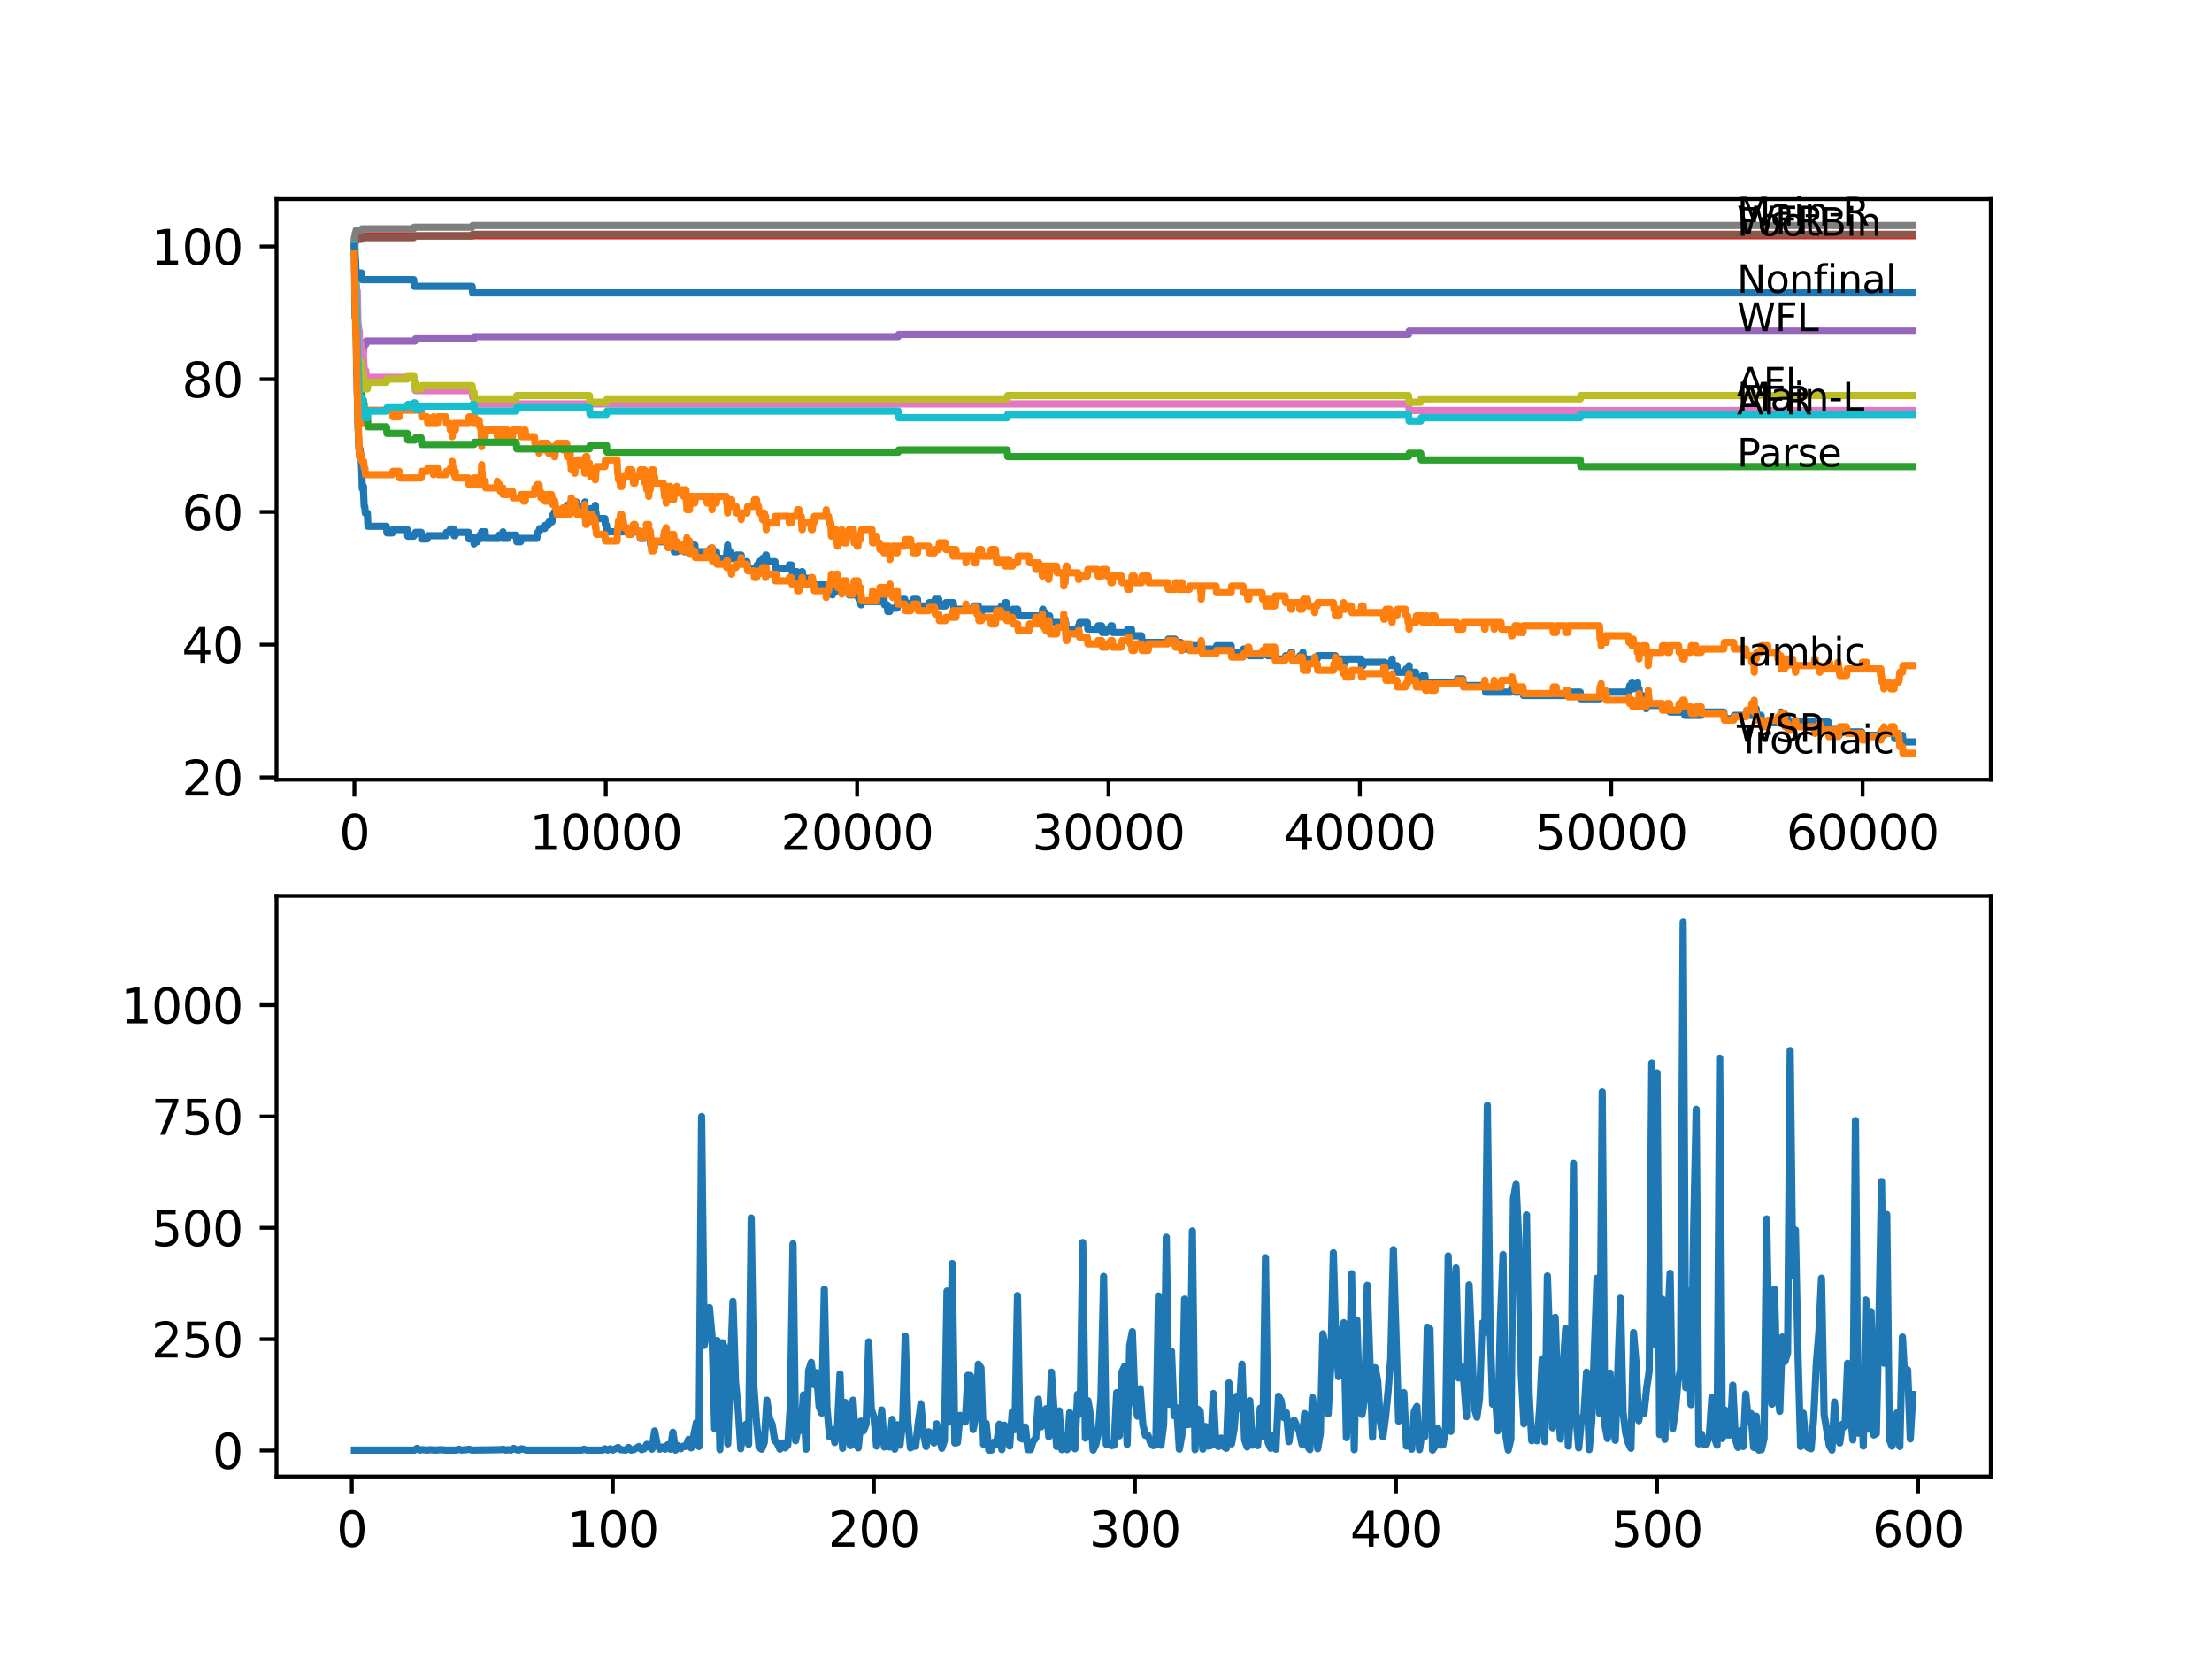 <?xml version="1.0" encoding="utf-8" standalone="no"?>
<!DOCTYPE svg PUBLIC "-//W3C//DTD SVG 1.1//EN"
  "http://www.w3.org/Graphics/SVG/1.1/DTD/svg11.dtd">
<svg xmlns:xlink="http://www.w3.org/1999/xlink" width="460.8pt" height="345.6pt" viewBox="0 0 460.8 345.6" xmlns="http://www.w3.org/2000/svg" version="1.1">
 <defs>
  <style type="text/css">*{stroke-linejoin: round; stroke-linecap: butt}</style>
 </defs>
 <g id="figure_1">
  <g id="patch_1">
   <path d="M 0 345.6 
L 460.8 345.6 
L 460.8 0 
L 0 0 
z
" style="fill: #ffffff"/>
  </g>
  <g id="axes_1">
   <g id="patch_2">
    <path d="M 57.6 162.432 
L 414.72 162.432 
L 414.72 41.472 
L 57.6 41.472 
z
" style="fill: #ffffff"/>
   </g>
   <g id="matplotlib.axis_1">
    <g id="xtick_1">
     <g id="line2d_1">
      <defs>
       <path id="m80aa8c9ccf" d="M 0 0 
L 0 3.5 
" style="stroke: #000000; stroke-width: 0.8"/>
      </defs>
      <g>
       <use xlink:href="#m80aa8c9ccf" x="73.827" y="162.432" style="stroke: #000000; stroke-width: 0.8"/>
      </g>
     </g>
     <g id="text_1">
      <!-- 0 -->
      <g transform="translate(70.646 177.03)scale(0.1 -0.1)">
       <defs>
        <path id="DejaVuSans-30" d="M 2034 4250 
Q 1547 4250 1301 3770 
Q 1056 3291 1056 2328 
Q 1056 1369 1301 889 
Q 1547 409 2034 409 
Q 2525 409 2770 889 
Q 3016 1369 3016 2328 
Q 3016 3291 2770 3770 
Q 2525 4250 2034 4250 
z
M 2034 4750 
Q 2819 4750 3233 4129 
Q 3647 3509 3647 2328 
Q 3647 1150 3233 529 
Q 2819 -91 2034 -91 
Q 1250 -91 836 529 
Q 422 1150 422 2328 
Q 422 3509 836 4129 
Q 1250 4750 2034 4750 
z
" transform="scale(0.016)"/>
       </defs>
       <use xlink:href="#DejaVuSans-30"/>
      </g>
     </g>
    </g>
    <g id="xtick_2">
     <g id="line2d_2">
      <g>
       <use xlink:href="#m80aa8c9ccf" x="126.192" y="162.432" style="stroke: #000000; stroke-width: 0.8"/>
      </g>
     </g>
     <g id="text_2">
      <!-- 10000 -->
      <g transform="translate(110.286 177.03)scale(0.1 -0.1)">
       <defs>
        <path id="DejaVuSans-31" d="M 794 531 
L 1825 531 
L 1825 4091 
L 703 3866 
L 703 4441 
L 1819 4666 
L 2450 4666 
L 2450 531 
L 3481 531 
L 3481 0 
L 794 0 
L 794 531 
z
" transform="scale(0.016)"/>
       </defs>
       <use xlink:href="#DejaVuSans-31"/>
       <use xlink:href="#DejaVuSans-30" x="63.623"/>
       <use xlink:href="#DejaVuSans-30" x="127.246"/>
       <use xlink:href="#DejaVuSans-30" x="190.869"/>
       <use xlink:href="#DejaVuSans-30" x="254.492"/>
      </g>
     </g>
    </g>
    <g id="xtick_3">
     <g id="line2d_3">
      <g>
       <use xlink:href="#m80aa8c9ccf" x="178.556" y="162.432" style="stroke: #000000; stroke-width: 0.8"/>
      </g>
     </g>
     <g id="text_3">
      <!-- 20000 -->
      <g transform="translate(162.65 177.03)scale(0.1 -0.1)">
       <defs>
        <path id="DejaVuSans-32" d="M 1228 531 
L 3431 531 
L 3431 0 
L 469 0 
L 469 531 
Q 828 903 1448 1529 
Q 2069 2156 2228 2338 
Q 2531 2678 2651 2914 
Q 2772 3150 2772 3378 
Q 2772 3750 2511 3984 
Q 2250 4219 1831 4219 
Q 1534 4219 1204 4116 
Q 875 4013 500 3803 
L 500 4441 
Q 881 4594 1212 4672 
Q 1544 4750 1819 4750 
Q 2544 4750 2975 4387 
Q 3406 4025 3406 3419 
Q 3406 3131 3298 2873 
Q 3191 2616 2906 2266 
Q 2828 2175 2409 1742 
Q 1991 1309 1228 531 
z
" transform="scale(0.016)"/>
       </defs>
       <use xlink:href="#DejaVuSans-32"/>
       <use xlink:href="#DejaVuSans-30" x="63.623"/>
       <use xlink:href="#DejaVuSans-30" x="127.246"/>
       <use xlink:href="#DejaVuSans-30" x="190.869"/>
       <use xlink:href="#DejaVuSans-30" x="254.492"/>
      </g>
     </g>
    </g>
    <g id="xtick_4">
     <g id="line2d_4">
      <g>
       <use xlink:href="#m80aa8c9ccf" x="230.921" y="162.432" style="stroke: #000000; stroke-width: 0.8"/>
      </g>
     </g>
     <g id="text_4">
      <!-- 30000 -->
      <g transform="translate(215.015 177.03)scale(0.1 -0.1)">
       <defs>
        <path id="DejaVuSans-33" d="M 2597 2516 
Q 3050 2419 3304 2112 
Q 3559 1806 3559 1356 
Q 3559 666 3084 287 
Q 2609 -91 1734 -91 
Q 1441 -91 1130 -33 
Q 819 25 488 141 
L 488 750 
Q 750 597 1062 519 
Q 1375 441 1716 441 
Q 2309 441 2620 675 
Q 2931 909 2931 1356 
Q 2931 1769 2642 2001 
Q 2353 2234 1838 2234 
L 1294 2234 
L 1294 2753 
L 1863 2753 
Q 2328 2753 2575 2939 
Q 2822 3125 2822 3475 
Q 2822 3834 2567 4026 
Q 2313 4219 1838 4219 
Q 1578 4219 1281 4162 
Q 984 4106 628 3988 
L 628 4550 
Q 988 4650 1302 4700 
Q 1616 4750 1894 4750 
Q 2613 4750 3031 4423 
Q 3450 4097 3450 3541 
Q 3450 3153 3228 2886 
Q 3006 2619 2597 2516 
z
" transform="scale(0.016)"/>
       </defs>
       <use xlink:href="#DejaVuSans-33"/>
       <use xlink:href="#DejaVuSans-30" x="63.623"/>
       <use xlink:href="#DejaVuSans-30" x="127.246"/>
       <use xlink:href="#DejaVuSans-30" x="190.869"/>
       <use xlink:href="#DejaVuSans-30" x="254.492"/>
      </g>
     </g>
    </g>
    <g id="xtick_5">
     <g id="line2d_5">
      <g>
       <use xlink:href="#m80aa8c9ccf" x="283.285" y="162.432" style="stroke: #000000; stroke-width: 0.8"/>
      </g>
     </g>
     <g id="text_5">
      <!-- 40000 -->
      <g transform="translate(267.379 177.03)scale(0.1 -0.1)">
       <defs>
        <path id="DejaVuSans-34" d="M 2419 4116 
L 825 1625 
L 2419 1625 
L 2419 4116 
z
M 2253 4666 
L 3047 4666 
L 3047 1625 
L 3713 1625 
L 3713 1100 
L 3047 1100 
L 3047 0 
L 2419 0 
L 2419 1100 
L 313 1100 
L 313 1709 
L 2253 4666 
z
" transform="scale(0.016)"/>
       </defs>
       <use xlink:href="#DejaVuSans-34"/>
       <use xlink:href="#DejaVuSans-30" x="63.623"/>
       <use xlink:href="#DejaVuSans-30" x="127.246"/>
       <use xlink:href="#DejaVuSans-30" x="190.869"/>
       <use xlink:href="#DejaVuSans-30" x="254.492"/>
      </g>
     </g>
    </g>
    <g id="xtick_6">
     <g id="line2d_6">
      <g>
       <use xlink:href="#m80aa8c9ccf" x="335.65" y="162.432" style="stroke: #000000; stroke-width: 0.8"/>
      </g>
     </g>
     <g id="text_6">
      <!-- 50000 -->
      <g transform="translate(319.744 177.03)scale(0.1 -0.1)">
       <defs>
        <path id="DejaVuSans-35" d="M 691 4666 
L 3169 4666 
L 3169 4134 
L 1269 4134 
L 1269 2991 
Q 1406 3038 1543 3061 
Q 1681 3084 1819 3084 
Q 2600 3084 3056 2656 
Q 3513 2228 3513 1497 
Q 3513 744 3044 326 
Q 2575 -91 1722 -91 
Q 1428 -91 1123 -41 
Q 819 9 494 109 
L 494 744 
Q 775 591 1075 516 
Q 1375 441 1709 441 
Q 2250 441 2565 725 
Q 2881 1009 2881 1497 
Q 2881 1984 2565 2268 
Q 2250 2553 1709 2553 
Q 1456 2553 1204 2497 
Q 953 2441 691 2322 
L 691 4666 
z
" transform="scale(0.016)"/>
       </defs>
       <use xlink:href="#DejaVuSans-35"/>
       <use xlink:href="#DejaVuSans-30" x="63.623"/>
       <use xlink:href="#DejaVuSans-30" x="127.246"/>
       <use xlink:href="#DejaVuSans-30" x="190.869"/>
       <use xlink:href="#DejaVuSans-30" x="254.492"/>
      </g>
     </g>
    </g>
    <g id="xtick_7">
     <g id="line2d_7">
      <g>
       <use xlink:href="#m80aa8c9ccf" x="388.014" y="162.432" style="stroke: #000000; stroke-width: 0.8"/>
      </g>
     </g>
     <g id="text_7">
      <!-- 60000 -->
      <g transform="translate(372.108 177.03)scale(0.1 -0.1)">
       <defs>
        <path id="DejaVuSans-36" d="M 2113 2584 
Q 1688 2584 1439 2293 
Q 1191 2003 1191 1497 
Q 1191 994 1439 701 
Q 1688 409 2113 409 
Q 2538 409 2786 701 
Q 3034 994 3034 1497 
Q 3034 2003 2786 2293 
Q 2538 2584 2113 2584 
z
M 3366 4563 
L 3366 3988 
Q 3128 4100 2886 4159 
Q 2644 4219 2406 4219 
Q 1781 4219 1451 3797 
Q 1122 3375 1075 2522 
Q 1259 2794 1537 2939 
Q 1816 3084 2150 3084 
Q 2853 3084 3261 2657 
Q 3669 2231 3669 1497 
Q 3669 778 3244 343 
Q 2819 -91 2113 -91 
Q 1303 -91 875 529 
Q 447 1150 447 2328 
Q 447 3434 972 4092 
Q 1497 4750 2381 4750 
Q 2619 4750 2861 4703 
Q 3103 4656 3366 4563 
z
" transform="scale(0.016)"/>
       </defs>
       <use xlink:href="#DejaVuSans-36"/>
       <use xlink:href="#DejaVuSans-30" x="63.623"/>
       <use xlink:href="#DejaVuSans-30" x="127.246"/>
       <use xlink:href="#DejaVuSans-30" x="190.869"/>
       <use xlink:href="#DejaVuSans-30" x="254.492"/>
      </g>
     </g>
    </g>
   </g>
   <g id="matplotlib.axis_2">
    <g id="ytick_1">
     <g id="line2d_8">
      <defs>
       <path id="m62ce16d806" d="M 0 0 
L -3.5 0 
" style="stroke: #000000; stroke-width: 0.8"/>
      </defs>
      <g>
       <use xlink:href="#m62ce16d806" x="57.6" y="161.933" style="stroke: #000000; stroke-width: 0.8"/>
      </g>
     </g>
     <g id="text_8">
      <!-- 20 -->
      <g transform="translate(37.875 165.732)scale(0.1 -0.1)">
       <use xlink:href="#DejaVuSans-32"/>
       <use xlink:href="#DejaVuSans-30" x="63.623"/>
      </g>
     </g>
    </g>
    <g id="ytick_2">
     <g id="line2d_9">
      <g>
       <use xlink:href="#m62ce16d806" x="57.6" y="134.287" style="stroke: #000000; stroke-width: 0.8"/>
      </g>
     </g>
     <g id="text_9">
      <!-- 40 -->
      <g transform="translate(37.875 138.086)scale(0.1 -0.1)">
       <use xlink:href="#DejaVuSans-34"/>
       <use xlink:href="#DejaVuSans-30" x="63.623"/>
      </g>
     </g>
    </g>
    <g id="ytick_3">
     <g id="line2d_10">
      <g>
       <use xlink:href="#m62ce16d806" x="57.6" y="106.64" style="stroke: #000000; stroke-width: 0.8"/>
      </g>
     </g>
     <g id="text_10">
      <!-- 60 -->
      <g transform="translate(37.875 110.44)scale(0.1 -0.1)">
       <use xlink:href="#DejaVuSans-36"/>
       <use xlink:href="#DejaVuSans-30" x="63.623"/>
      </g>
     </g>
    </g>
    <g id="ytick_4">
     <g id="line2d_11">
      <g>
       <use xlink:href="#m62ce16d806" x="57.6" y="78.994" style="stroke: #000000; stroke-width: 0.8"/>
      </g>
     </g>
     <g id="text_11">
      <!-- 80 -->
      <g transform="translate(37.875 82.793)scale(0.1 -0.1)">
       <defs>
        <path id="DejaVuSans-38" d="M 2034 2216 
Q 1584 2216 1326 1975 
Q 1069 1734 1069 1313 
Q 1069 891 1326 650 
Q 1584 409 2034 409 
Q 2484 409 2743 651 
Q 3003 894 3003 1313 
Q 3003 1734 2745 1975 
Q 2488 2216 2034 2216 
z
M 1403 2484 
Q 997 2584 770 2862 
Q 544 3141 544 3541 
Q 544 4100 942 4425 
Q 1341 4750 2034 4750 
Q 2731 4750 3128 4425 
Q 3525 4100 3525 3541 
Q 3525 3141 3298 2862 
Q 3072 2584 2669 2484 
Q 3125 2378 3379 2068 
Q 3634 1759 3634 1313 
Q 3634 634 3220 271 
Q 2806 -91 2034 -91 
Q 1263 -91 848 271 
Q 434 634 434 1313 
Q 434 1759 690 2068 
Q 947 2378 1403 2484 
z
M 1172 3481 
Q 1172 3119 1398 2916 
Q 1625 2713 2034 2713 
Q 2441 2713 2670 2916 
Q 2900 3119 2900 3481 
Q 2900 3844 2670 4047 
Q 2441 4250 2034 4250 
Q 1625 4250 1398 4047 
Q 1172 3844 1172 3481 
z
" transform="scale(0.016)"/>
       </defs>
       <use xlink:href="#DejaVuSans-38"/>
       <use xlink:href="#DejaVuSans-30" x="63.623"/>
      </g>
     </g>
    </g>
    <g id="ytick_5">
     <g id="line2d_12">
      <g>
       <use xlink:href="#m62ce16d806" x="57.6" y="51.348" style="stroke: #000000; stroke-width: 0.8"/>
      </g>
     </g>
     <g id="text_12">
      <!-- 100 -->
      <g transform="translate(31.512 55.147)scale(0.1 -0.1)">
       <use xlink:href="#DejaVuSans-31"/>
       <use xlink:href="#DejaVuSans-30" x="63.623"/>
       <use xlink:href="#DejaVuSans-30" x="127.246"/>
      </g>
     </g>
    </g>
   </g>
   <g id="line2d_13">
    <path d="M 73.833 51.348 
L 73.838 51.002 
L 73.864 56.531 
L 73.875 56.531 
L 73.979 66.207 
L 74.016 65.516 
L 74.047 65.516 
L 74.136 63.558 
L 74.152 64.94 
L 74.304 78.072 
L 74.309 77.612 
L 74.33 77.612 
L 74.461 83.141 
L 74.472 83.141 
L 74.597 89.592 
L 74.602 88.901 
L 74.618 88.901 
L 74.744 93.508 
L 74.828 93.508 
L 74.838 93.048 
L 74.843 94.43 
L 74.938 93.508 
L 74.99 93.508 
L 75.105 94.891 
L 75.22 94.891 
L 75.341 97.655 
L 75.346 97.655 
L 75.472 101.802 
L 75.66 101.802 
L 75.723 101.341 
L 75.728 102.724 
L 75.744 102.724 
L 75.864 105.488 
L 75.974 105.488 
L 76.09 106.871 
L 76.524 106.871 
L 76.645 109.635 
L 80.499 109.635 
L 80.614 111.018 
L 81.735 111.018 
L 81.85 110.327 
L 84.835 110.327 
L 84.95 111.709 
L 86.175 111.709 
L 86.29 111.363 
L 86.432 111.363 
L 86.547 110.903 
L 87.725 110.903 
L 87.84 112.285 
L 89.003 112.285 
L 89.118 111.594 
L 92.893 111.594 
L 93.009 110.903 
L 93.7 110.903 
L 93.815 110.211 
L 94.48 110.211 
L 94.595 111.594 
L 94.789 111.594 
L 94.904 110.903 
L 97.596 110.903 
L 97.711 112.285 
L 98.355 112.285 
L 98.47 111.939 
L 98.737 111.939 
L 98.753 113.322 
L 98.847 112.861 
L 99.439 112.861 
L 99.554 112.17 
L 99.816 112.17 
L 99.931 111.478 
L 100.245 111.478 
L 100.345 110.787 
L 100.35 112.17 
L 100.434 112.17 
L 100.554 110.787 
L 101.062 110.787 
L 101.177 112.17 
L 103.879 112.17 
L 103.995 111.478 
L 104.77 111.478 
L 104.785 110.787 
L 104.791 112.17 
L 104.874 112.17 
L 105.728 112.17 
L 105.843 111.478 
L 107.54 111.478 
L 107.655 112.861 
L 108.456 112.861 
L 108.571 112.17 
L 111.818 112.17 
L 111.933 111.478 
L 111.98 111.478 
L 112.095 110.787 
L 112.321 110.787 
L 112.436 110.096 
L 113.473 110.096 
L 113.588 109.405 
L 114.242 109.405 
L 114.358 108.714 
L 114.986 108.714 
L 115.106 107.332 
L 115.363 107.332 
L 115.478 106.64 
L 118.06 106.64 
L 118.18 105.258 
L 118.96 105.258 
L 119.002 104.567 
L 119.008 105.949 
L 119.065 105.949 
L 119.369 105.949 
L 119.489 104.567 
L 120.086 104.567 
L 120.201 105.949 
L 121.432 105.949 
L 121.547 105.258 
L 121.809 105.258 
L 121.856 104.567 
L 121.861 105.949 
L 121.909 105.949 
L 122.024 107.332 
L 122.788 107.332 
L 122.903 106.64 
L 122.977 106.64 
L 123.092 105.949 
L 123.417 105.949 
L 123.506 107.332 
L 123.527 106.64 
L 123.82 106.64 
L 123.935 105.949 
L 123.998 105.949 
L 124.024 105.258 
L 124.029 106.64 
L 124.103 106.64 
L 124.139 106.64 
L 124.254 108.023 
L 126.014 108.023 
L 126.129 109.405 
L 126.349 109.405 
L 126.464 110.787 
L 129.857 110.787 
L 129.973 110.096 
L 131.868 110.096 
L 131.983 109.405 
L 132.261 109.405 
L 132.376 110.787 
L 133.277 110.787 
L 133.392 112.17 
L 134.251 112.17 
L 134.371 110.787 
L 134.654 110.787 
L 134.754 110.096 
L 134.759 111.478 
L 135.136 111.478 
L 135.146 110.787 
L 135.152 112.17 
L 135.241 112.17 
L 135.445 112.17 
L 135.56 113.552 
L 136.115 113.552 
L 136.23 112.861 
L 138.33 112.861 
L 138.445 112.17 
L 138.744 112.17 
L 138.864 110.787 
L 138.875 110.787 
L 138.99 112.17 
L 139.021 112.17 
L 139.136 113.552 
L 140.346 113.552 
L 140.461 114.934 
L 141.001 114.934 
L 141.116 114.243 
L 141.922 114.243 
L 142.037 113.552 
L 142.43 113.552 
L 142.545 114.934 
L 142.907 114.934 
L 143.022 114.243 
L 143.074 114.243 
L 143.085 113.552 
L 143.09 114.934 
L 143.179 114.934 
L 143.53 114.934 
L 143.645 114.243 
L 144.315 114.243 
L 144.431 113.552 
L 144.745 113.552 
L 144.86 114.934 
L 147.923 114.934 
L 148.038 114.243 
L 148.4 114.243 
L 148.515 115.625 
L 148.609 115.625 
L 148.724 114.934 
L 149.248 114.934 
L 149.363 116.317 
L 151.296 116.317 
L 151.416 114.934 
L 151.447 114.934 
L 151.568 113.552 
L 151.683 114.934 
L 152.249 114.934 
L 152.364 116.317 
L 153.343 116.317 
L 153.458 115.625 
L 154.406 115.625 
L 154.521 117.008 
L 155.642 117.008 
L 155.757 118.39 
L 157.605 118.39 
L 157.721 117.699 
L 158.009 117.699 
L 158.124 117.008 
L 158.736 117.008 
L 158.852 116.317 
L 159.045 116.317 
L 159.161 117.699 
L 159.223 117.699 
L 159.339 117.008 
L 159.402 117.008 
L 159.522 115.625 
L 159.621 115.625 
L 159.737 117.008 
L 161.439 117.008 
L 161.554 118.39 
L 164.319 118.39 
L 164.434 117.699 
L 164.863 117.699 
L 164.978 119.081 
L 166.031 119.081 
L 166.146 120.464 
L 166.942 120.464 
L 167.062 119.081 
L 167.141 119.081 
L 167.256 120.464 
L 169.225 120.464 
L 169.34 121.846 
L 172.116 121.846 
L 172.231 123.228 
L 173.074 123.228 
L 173.189 122.537 
L 173.372 122.537 
L 173.425 123.919 
L 173.482 123.228 
L 174.153 123.228 
L 174.273 121.846 
L 174.462 121.846 
L 174.577 121.155 
L 175.284 121.155 
L 175.399 122.537 
L 176.75 122.537 
L 176.865 123.919 
L 177.933 123.919 
L 178.049 123.228 
L 178.734 123.228 
L 178.85 124.611 
L 179.232 124.611 
L 179.347 125.993 
L 179.394 125.993 
L 179.509 125.302 
L 181.662 125.302 
L 181.777 124.611 
L 181.96 124.611 
L 181.976 123.919 
L 181.981 125.302 
L 182.065 125.302 
L 183.589 125.302 
L 183.704 124.611 
L 184.139 124.611 
L 184.254 125.993 
L 184.824 125.993 
L 184.94 127.375 
L 185.338 127.375 
L 185.453 126.684 
L 186.898 126.684 
L 187.019 125.302 
L 187.118 125.302 
L 187.233 124.841 
L 188.49 124.841 
L 188.605 126.223 
L 189.71 126.223 
L 189.825 125.532 
L 190.139 125.532 
L 190.255 124.841 
L 191.129 124.841 
L 191.244 126.223 
L 193.454 126.223 
L 193.569 125.532 
L 194.7 125.532 
L 194.816 124.841 
L 195.57 124.841 
L 195.685 126.223 
L 196.936 126.223 
L 197.052 125.532 
L 198.591 125.532 
L 198.706 126.914 
L 202.759 126.914 
L 202.875 126.223 
L 203.807 126.223 
L 203.922 127.606 
L 204.425 127.606 
L 204.54 126.914 
L 208.493 126.914 
L 208.608 126.223 
L 209.31 126.223 
L 209.425 125.532 
L 209.645 125.532 
L 209.76 126.914 
L 209.808 126.914 
L 209.923 128.297 
L 210.2 128.297 
L 210.316 127.606 
L 210.907 127.606 
L 211.022 126.914 
L 211.996 126.914 
L 212.112 128.297 
L 217.081 128.297 
L 217.201 126.914 
L 217.275 126.914 
L 217.29 128.297 
L 217.385 127.606 
L 217.751 127.606 
L 217.866 128.988 
L 218.27 128.988 
L 218.385 128.297 
L 218.668 128.297 
L 218.783 129.679 
L 221.605 129.679 
L 221.72 128.988 
L 221.867 128.988 
L 221.93 130.37 
L 221.977 129.679 
L 221.998 129.679 
L 222.113 131.061 
L 224.564 131.061 
L 224.679 130.37 
L 224.789 130.37 
L 224.904 129.679 
L 226.501 129.679 
L 226.617 131.061 
L 228.648 131.061 
L 228.764 130.37 
L 229.502 130.37 
L 229.617 131.753 
L 230.492 131.753 
L 230.607 131.061 
L 231.298 131.061 
L 231.413 130.37 
L 231.696 130.37 
L 231.811 131.753 
L 234.801 131.753 
L 234.916 131.061 
L 235.697 131.061 
L 235.812 132.444 
L 237.807 132.444 
L 237.922 133.826 
L 243.253 133.826 
L 243.368 133.135 
L 244.766 133.135 
L 244.881 134.517 
L 245.311 134.517 
L 245.426 133.826 
L 245.981 133.826 
L 246.096 135.208 
L 247.74 135.208 
L 247.856 134.517 
L 250.044 134.517 
L 250.16 133.826 
L 250.238 133.826 
L 250.353 135.208 
L 253.333 135.208 
L 253.448 134.517 
L 256.464 134.517 
L 256.58 135.899 
L 258.941 135.899 
L 259.056 135.208 
L 260.151 135.208 
L 260.266 136.591 
L 262.921 136.591 
L 263.036 135.899 
L 263.586 135.899 
L 263.701 135.208 
L 263.989 135.208 
L 264.104 136.591 
L 265.539 136.591 
L 265.644 135.899 
L 265.759 137.282 
L 267.697 137.282 
L 267.812 136.591 
L 268.838 136.591 
L 268.953 135.899 
L 269.105 135.899 
L 269.22 137.282 
L 270.671 137.282 
L 270.786 136.591 
L 271.294 136.591 
L 271.409 135.899 
L 271.43 135.899 
L 271.545 137.282 
L 274.399 137.282 
L 274.514 136.591 
L 278.18 136.591 
L 278.295 137.973 
L 278.536 137.973 
L 278.651 137.282 
L 279.882 137.282 
L 279.892 138.664 
L 279.992 137.973 
L 280.243 137.973 
L 280.358 137.282 
L 283.521 137.282 
L 283.636 138.664 
L 283.956 138.664 
L 284.071 137.973 
L 288.475 137.973 
L 288.59 139.355 
L 288.616 139.355 
L 288.731 138.664 
L 289.527 138.664 
L 289.642 137.973 
L 289.878 137.973 
L 289.993 137.282 
L 289.999 137.282 
L 290.114 138.664 
L 290.993 138.664 
L 291.109 140.046 
L 292.784 140.046 
L 292.9 139.355 
L 293.523 139.355 
L 293.549 138.664 
L 293.554 140.046 
L 293.627 140.046 
L 294.937 140.046 
L 295.052 141.429 
L 296.303 141.429 
L 296.418 140.738 
L 296.837 140.738 
L 296.953 142.12 
L 303.493 142.12 
L 303.608 141.429 
L 304.734 141.429 
L 304.849 142.811 
L 309.363 142.811 
L 309.478 144.193 
L 314.772 144.193 
L 314.887 143.502 
L 315.029 143.502 
L 315.144 142.811 
L 315.49 142.811 
L 315.605 144.193 
L 316.296 144.193 
L 316.411 143.502 
L 317.249 143.502 
L 317.364 144.885 
L 326.072 144.885 
L 326.188 144.193 
L 329.193 144.193 
L 329.309 145.576 
L 333.283 145.576 
L 333.398 144.885 
L 333.477 144.885 
L 333.597 143.502 
L 333.629 143.502 
L 333.744 144.885 
L 334.571 144.885 
L 334.686 144.193 
L 339.247 144.193 
L 339.363 143.502 
L 339.389 143.502 
L 339.504 142.811 
L 339.865 142.811 
L 339.98 142.12 
L 340.049 142.12 
L 340.164 143.502 
L 340.232 143.502 
L 340.347 142.811 
L 341.002 142.811 
L 341.117 142.12 
L 341.132 142.12 
L 341.248 143.502 
L 341.452 143.502 
L 341.567 144.885 
L 342.117 144.885 
L 342.232 146.267 
L 342.897 146.267 
L 342.934 147.649 
L 343.007 146.958 
L 347.793 146.958 
L 347.908 148.34 
L 350.406 148.34 
L 350.521 147.649 
L 350.867 147.649 
L 350.982 149.032 
L 354.396 149.032 
L 354.512 148.34 
L 359.099 148.34 
L 359.214 149.723 
L 361.151 149.723 
L 361.267 149.032 
L 364.916 149.032 
L 365.032 148.34 
L 365.414 148.34 
L 365.529 147.649 
L 365.843 147.649 
L 365.958 149.032 
L 366.859 149.032 
L 366.974 150.414 
L 370.279 150.414 
L 370.394 149.723 
L 370.703 149.723 
L 370.818 149.032 
L 370.954 149.032 
L 371.017 148.34 
L 371.022 149.723 
L 371.059 149.723 
L 371.745 149.723 
L 371.834 151.105 
L 371.855 150.414 
L 372.143 150.414 
L 372.258 149.723 
L 372.425 149.723 
L 372.541 151.105 
L 373.452 151.105 
L 373.567 150.414 
L 377.939 150.414 
L 378.055 151.796 
L 378.144 151.796 
L 378.259 151.105 
L 379.112 151.105 
L 379.228 150.414 
L 380.882 150.414 
L 380.998 151.796 
L 382.767 151.796 
L 382.883 153.179 
L 383.15 153.179 
L 383.265 152.487 
L 387.836 152.487 
L 387.952 153.87 
L 388.863 153.87 
L 388.978 153.179 
L 391.638 153.179 
L 391.753 152.487 
L 391.769 152.487 
L 391.821 153.87 
L 391.879 153.179 
L 392.403 153.179 
L 392.518 152.487 
L 394.57 152.487 
L 394.686 153.87 
L 395.518 153.87 
L 395.633 153.179 
L 396.314 153.179 
L 396.429 154.561 
L 398.487 154.561 
L 398.487 154.561 
" clip-path="url(#p9bf891a5b4)" style="fill: none; stroke: #1f77b4; stroke-width: 1.5; stroke-linecap: square"/>
   </g>
   <g id="line2d_14">
    <path d="M 73.833 49.965 
L 73.843 49.965 
L 73.985 59.181 
L 74.006 59.181 
L 74.11 64.249 
L 74.121 61.485 
L 74.131 61.485 
L 74.273 70.815 
L 74.283 70.815 
L 74.33 69.433 
L 74.351 73.58 
L 74.362 73.58 
L 74.383 73.58 
L 74.519 80.607 
L 74.524 80.607 
L 74.571 79.915 
L 74.639 82.68 
L 74.681 82.68 
L 74.801 85.445 
L 75.288 85.445 
L 75.404 86.827 
L 75.43 86.827 
L 75.545 88.209 
L 75.744 88.209 
L 75.859 86.827 
L 76.006 86.827 
L 76.121 85.445 
L 81.735 85.445 
L 81.85 86.827 
L 83.154 86.827 
L 83.269 85.445 
L 87.735 85.445 
L 87.851 86.827 
L 89.003 86.827 
L 89.118 88.209 
L 90.207 88.209 
L 90.286 86.827 
L 90.317 88.209 
L 91.139 88.209 
L 91.254 86.827 
L 92.893 86.827 
L 93.009 88.209 
L 93.7 88.209 
L 93.815 89.592 
L 94.187 89.592 
L 94.208 90.974 
L 94.297 89.592 
L 94.48 89.592 
L 94.595 88.209 
L 94.789 88.209 
L 94.862 89.592 
L 94.899 88.209 
L 97.596 88.209 
L 97.711 86.827 
L 98.701 86.827 
L 98.737 88.209 
L 98.811 86.827 
L 98.847 86.827 
L 98.962 88.209 
L 99.439 88.209 
L 99.554 87.518 
L 99.816 87.518 
L 99.931 88.901 
L 100.125 88.901 
L 100.24 90.283 
L 100.245 90.283 
L 100.345 93.048 
L 100.361 91.665 
L 100.434 91.665 
L 100.528 89.592 
L 100.549 90.974 
L 101.062 90.974 
L 101.177 89.592 
L 103.492 89.592 
L 103.607 90.974 
L 103.722 89.592 
L 103.879 89.592 
L 103.995 90.974 
L 104.115 90.974 
L 104.23 89.592 
L 104.77 89.592 
L 104.785 90.974 
L 104.88 89.592 
L 105.728 89.592 
L 105.843 90.974 
L 106.765 90.974 
L 106.88 89.592 
L 108.456 89.592 
L 108.571 90.974 
L 108.975 90.974 
L 109.09 89.592 
L 109.414 89.592 
L 109.53 90.974 
L 111.31 90.974 
L 111.425 92.356 
L 111.818 92.356 
L 111.933 93.739 
L 111.98 93.739 
L 112.095 93.048 
L 112.226 93.048 
L 112.321 94.43 
L 112.336 93.739 
L 112.572 93.739 
L 112.687 92.356 
L 113.473 92.356 
L 113.499 93.739 
L 113.583 92.356 
L 114.064 92.356 
L 114.18 93.739 
L 114.242 93.739 
L 114.3 93.048 
L 114.305 94.43 
L 114.347 94.43 
L 114.892 94.43 
L 114.986 93.048 
L 115.002 94.43 
L 115.017 94.43 
L 115.133 93.739 
L 115.363 93.739 
L 115.478 95.121 
L 115.593 95.121 
L 115.709 93.739 
L 115.902 93.739 
L 116.018 92.356 
L 117.18 92.356 
L 117.295 93.739 
L 117.667 93.739 
L 117.782 92.356 
L 118.06 92.356 
L 118.18 95.121 
L 118.264 95.121 
L 118.379 93.739 
L 118.741 93.739 
L 118.861 96.503 
L 118.96 96.503 
L 119.002 97.886 
L 119.07 96.503 
L 119.369 96.503 
L 119.385 97.886 
L 119.479 97.195 
L 119.688 97.195 
L 119.751 98.577 
L 119.798 97.195 
L 120.086 97.195 
L 120.201 95.812 
L 121.432 95.812 
L 121.547 97.195 
L 121.778 97.195 
L 121.809 98.577 
L 121.861 96.503 
L 121.882 96.503 
L 121.909 96.503 
L 122.024 95.121 
L 122.238 95.121 
L 122.354 96.503 
L 122.788 96.503 
L 122.903 97.886 
L 122.977 97.886 
L 123.024 99.268 
L 123.087 97.886 
L 123.244 97.886 
L 123.359 99.268 
L 123.417 99.268 
L 123.506 97.886 
L 123.527 99.268 
L 123.82 99.268 
L 123.935 98.577 
L 123.998 98.577 
L 124.024 99.959 
L 124.108 98.577 
L 124.139 98.577 
L 124.254 97.195 
L 126.014 97.195 
L 126.129 95.812 
L 128.548 95.812 
L 128.669 98.577 
L 128.732 98.577 
L 128.847 99.959 
L 129.145 99.959 
L 129.261 101.341 
L 129.522 101.341 
L 129.638 99.959 
L 129.857 99.959 
L 129.973 99.268 
L 130.742 99.268 
L 130.858 97.886 
L 131.622 97.886 
L 131.737 99.268 
L 131.868 99.268 
L 131.983 100.65 
L 132.261 100.65 
L 132.376 99.268 
L 133.277 99.268 
L 133.392 97.886 
L 134.251 97.886 
L 134.371 100.65 
L 134.644 100.65 
L 134.754 102.033 
L 134.827 100.65 
L 134.864 102.033 
L 135.136 102.033 
L 135.146 103.415 
L 135.246 102.033 
L 135.445 102.033 
L 135.56 100.65 
L 135.607 100.65 
L 135.728 97.886 
L 136.115 97.886 
L 136.23 99.268 
L 136.361 99.268 
L 136.476 100.65 
L 138.183 100.65 
L 138.299 102.033 
L 138.33 102.033 
L 138.445 103.415 
L 138.466 103.415 
L 138.581 102.033 
L 138.744 102.033 
L 138.765 104.797 
L 138.859 104.106 
L 138.875 104.106 
L 138.99 102.724 
L 139.021 102.724 
L 139.136 101.341 
L 139.623 101.341 
L 139.739 102.724 
L 139.901 102.724 
L 140.016 104.106 
L 140.346 104.106 
L 140.461 102.724 
L 140.838 102.724 
L 140.954 101.341 
L 141.001 101.341 
L 141.116 102.724 
L 141.922 102.724 
L 142.037 102.033 
L 142.383 102.033 
L 142.43 103.415 
L 142.493 102.033 
L 142.896 102.033 
L 143.017 104.797 
L 143.074 104.797 
L 143.085 106.18 
L 143.184 104.797 
L 143.53 104.797 
L 143.635 106.18 
L 143.64 104.797 
L 143.656 104.797 
L 143.771 103.415 
L 144.315 103.415 
L 144.431 104.797 
L 144.745 104.797 
L 144.86 103.415 
L 147.19 103.415 
L 147.305 104.797 
L 147.337 104.797 
L 147.452 103.415 
L 147.923 103.415 
L 148.038 104.797 
L 148.326 104.797 
L 148.332 106.18 
L 148.405 103.415 
L 148.431 103.415 
L 148.609 103.415 
L 148.724 104.797 
L 149.248 104.797 
L 149.363 103.415 
L 151.296 103.415 
L 151.369 104.797 
L 151.405 104.106 
L 151.447 104.106 
L 151.568 106.871 
L 151.683 105.488 
L 152.249 105.488 
L 152.364 104.106 
L 152.421 104.106 
L 152.537 105.488 
L 153.343 105.488 
L 153.458 106.871 
L 154.333 106.871 
L 154.406 108.253 
L 154.443 106.871 
L 155.642 106.871 
L 155.757 105.488 
L 157.04 105.488 
L 157.155 104.106 
L 157.605 104.106 
L 157.721 105.488 
L 158.009 105.488 
L 158.124 106.871 
L 158.736 106.871 
L 158.852 108.253 
L 159.045 108.253 
L 159.161 106.871 
L 159.223 106.871 
L 159.339 108.253 
L 159.402 108.253 
L 159.491 107.562 
L 159.496 108.944 
L 159.506 108.944 
L 159.548 108.944 
L 159.621 110.327 
L 159.658 108.944 
L 161.439 108.944 
L 161.501 107.562 
L 161.548 108.944 
L 161.81 108.944 
L 161.925 107.562 
L 164.319 107.562 
L 164.434 108.944 
L 164.863 108.944 
L 164.978 107.562 
L 166.031 107.562 
L 166.146 106.18 
L 166.439 106.18 
L 166.555 107.562 
L 166.942 107.562 
L 167.062 110.327 
L 167.141 110.327 
L 167.256 108.944 
L 168.921 108.944 
L 169.037 110.327 
L 169.225 110.327 
L 169.34 108.944 
L 169.534 108.944 
L 169.649 107.562 
L 172.116 107.562 
L 172.126 106.18 
L 172.226 107.562 
L 172.613 107.562 
L 172.728 108.944 
L 173.074 108.944 
L 173.194 111.709 
L 173.372 111.709 
L 173.488 110.327 
L 174.153 110.327 
L 174.268 113.091 
L 174.383 112.4 
L 174.414 112.4 
L 174.462 113.782 
L 174.493 111.709 
L 174.519 111.709 
L 175.284 111.709 
L 175.362 110.327 
L 175.394 111.709 
L 175.619 111.709 
L 175.734 113.091 
L 176.258 113.091 
L 176.373 111.709 
L 176.75 111.709 
L 176.865 110.327 
L 177.766 110.327 
L 177.881 111.709 
L 177.891 111.709 
L 177.933 113.091 
L 178.001 112.4 
L 178.52 112.4 
L 178.583 113.782 
L 178.63 112.4 
L 178.677 112.4 
L 178.734 113.782 
L 178.787 112.4 
L 179.232 112.4 
L 179.347 111.018 
L 179.394 111.018 
L 179.509 110.327 
L 181.662 110.327 
L 181.782 113.091 
L 181.897 111.709 
L 181.96 111.709 
L 181.976 113.091 
L 182.07 111.709 
L 182.615 111.709 
L 182.73 113.091 
L 183.201 113.091 
L 183.316 114.474 
L 183.589 114.474 
L 183.704 113.782 
L 184.034 113.782 
L 184.139 115.165 
L 184.144 113.782 
L 184.468 113.782 
L 184.584 115.165 
L 184.824 115.165 
L 184.94 113.782 
L 185.118 113.782 
L 185.233 115.165 
L 185.338 115.165 
L 185.411 116.547 
L 185.448 115.165 
L 185.846 115.165 
L 185.961 113.782 
L 186.537 113.782 
L 186.652 115.165 
L 186.898 115.165 
L 187.019 113.782 
L 188.49 113.782 
L 188.605 112.4 
L 189.71 112.4 
L 189.825 113.782 
L 190.139 113.782 
L 190.255 115.165 
L 191.129 115.165 
L 191.244 113.782 
L 193.454 113.782 
L 193.569 115.165 
L 194.7 115.165 
L 194.816 114.474 
L 195.57 114.474 
L 195.685 113.091 
L 196.936 113.091 
L 197.052 114.474 
L 198.439 114.474 
L 198.554 115.856 
L 198.591 115.856 
L 198.706 114.474 
L 199.136 114.474 
L 199.251 115.856 
L 201.215 115.856 
L 201.225 117.238 
L 201.325 115.856 
L 202.759 115.856 
L 202.875 117.238 
L 203.382 117.238 
L 203.498 115.856 
L 203.807 115.856 
L 203.922 114.474 
L 204.425 114.474 
L 204.54 115.856 
L 206.367 115.856 
L 206.482 114.474 
L 207.362 114.474 
L 207.477 115.856 
L 207.519 115.856 
L 207.634 117.238 
L 208.493 117.238 
L 208.608 116.547 
L 209.31 116.547 
L 209.425 117.929 
L 209.645 117.929 
L 209.76 116.547 
L 210.2 116.547 
L 210.316 117.929 
L 210.907 117.929 
L 211.022 117.238 
L 211.996 117.238 
L 212.112 115.856 
L 214.358 115.856 
L 214.473 117.238 
L 215.667 117.238 
L 215.782 118.62 
L 216.013 118.62 
L 216.128 117.238 
L 216.4 117.238 
L 216.515 118.62 
L 217.081 118.62 
L 217.133 120.003 
L 217.191 119.312 
L 217.275 119.312 
L 217.29 117.929 
L 217.385 119.312 
L 217.751 119.312 
L 217.866 117.929 
L 218.27 117.929 
L 218.39 120.694 
L 218.505 120.694 
L 218.621 119.312 
L 218.668 119.312 
L 218.783 117.929 
L 220.118 117.929 
L 220.233 119.312 
L 221.548 119.312 
L 221.605 122.076 
L 221.663 121.385 
L 221.867 121.385 
L 221.982 119.312 
L 221.998 119.312 
L 222.113 117.929 
L 222.276 117.929 
L 222.391 119.312 
L 224.564 119.312 
L 224.679 120.694 
L 224.789 120.694 
L 224.904 120.003 
L 226.501 120.003 
L 226.617 118.62 
L 228.648 118.62 
L 228.764 120.003 
L 229.502 120.003 
L 229.617 118.62 
L 230.492 118.62 
L 230.607 120.003 
L 231.298 120.003 
L 231.413 121.385 
L 231.696 121.385 
L 231.811 120.003 
L 233.644 120.003 
L 233.759 121.385 
L 234.801 121.385 
L 234.916 122.767 
L 235.304 122.767 
L 235.419 121.385 
L 235.697 121.385 
L 235.812 120.003 
L 236.309 120.003 
L 236.424 121.385 
L 237.807 121.385 
L 237.922 120.003 
L 239.195 120.003 
L 239.31 121.385 
L 243.253 121.385 
L 243.368 122.767 
L 244.766 122.767 
L 244.881 121.385 
L 245.311 121.385 
L 245.426 122.767 
L 245.981 122.767 
L 246.096 121.385 
L 246.211 121.385 
L 246.327 122.767 
L 247.74 122.767 
L 247.856 122.076 
L 250.044 122.076 
L 250.16 123.459 
L 250.233 123.459 
L 250.238 124.841 
L 250.343 123.459 
L 250.369 123.459 
L 250.484 122.076 
L 253.333 122.076 
L 253.448 123.459 
L 256.464 123.459 
L 256.58 122.076 
L 258.941 122.076 
L 259.056 123.459 
L 259.837 123.459 
L 259.952 124.841 
L 260.151 124.841 
L 260.266 123.459 
L 262.921 123.459 
L 263.036 124.841 
L 263.586 124.841 
L 263.701 126.223 
L 263.816 124.841 
L 263.874 124.841 
L 263.989 126.223 
L 264.104 124.841 
L 264.46 124.841 
L 264.576 126.223 
L 265.539 126.223 
L 265.665 124.15 
L 267.697 124.15 
L 267.812 125.532 
L 268.838 125.532 
L 268.953 126.914 
L 269.105 126.914 
L 269.22 125.532 
L 270.671 125.532 
L 270.786 126.914 
L 271.294 126.914 
L 271.409 126.223 
L 271.43 126.223 
L 271.545 124.841 
L 272.394 124.841 
L 272.509 126.223 
L 273.828 126.223 
L 273.881 127.606 
L 273.938 126.223 
L 274.399 126.223 
L 274.514 125.532 
L 277.777 125.532 
L 277.892 126.914 
L 278.148 126.914 
L 278.18 128.297 
L 278.258 126.914 
L 278.536 126.914 
L 278.651 128.297 
L 278.96 128.297 
L 279.075 126.914 
L 279.882 126.914 
L 279.892 125.532 
L 279.992 126.914 
L 280.243 126.914 
L 280.358 126.223 
L 281.495 126.223 
L 281.61 127.606 
L 283.521 127.606 
L 283.636 126.223 
L 283.956 126.223 
L 284.071 127.606 
L 288.171 127.606 
L 288.286 128.988 
L 288.475 128.988 
L 288.59 127.606 
L 288.616 127.606 
L 288.731 126.914 
L 289.527 126.914 
L 289.642 128.297 
L 289.878 128.297 
L 289.993 129.679 
L 289.999 129.679 
L 290.114 128.297 
L 290.993 128.297 
L 291.109 126.914 
L 292.784 126.914 
L 292.9 128.297 
L 293.229 128.297 
L 293.345 129.679 
L 293.523 129.679 
L 293.549 131.061 
L 293.633 129.679 
L 294.937 129.679 
L 295.052 128.297 
L 296.303 128.297 
L 296.418 129.679 
L 296.837 129.679 
L 296.953 128.297 
L 297.272 128.297 
L 297.387 129.679 
L 298 129.679 
L 298.115 128.297 
L 298.937 128.297 
L 299.052 129.679 
L 303.493 129.679 
L 303.608 131.061 
L 304.734 131.061 
L 304.849 129.679 
L 309.174 129.679 
L 309.29 131.061 
L 309.363 131.061 
L 309.478 129.679 
L 311.143 129.679 
L 311.259 131.061 
L 311.274 131.061 
L 311.389 129.679 
L 312.688 129.679 
L 312.803 131.061 
L 314.772 131.061 
L 314.887 132.444 
L 315.029 132.444 
L 315.144 131.753 
L 315.49 131.753 
L 315.605 130.37 
L 316.296 130.37 
L 316.411 131.753 
L 317.249 131.753 
L 317.364 130.37 
L 323.459 130.37 
L 323.575 131.753 
L 324.198 131.753 
L 324.313 130.37 
L 326.072 130.37 
L 326.188 131.753 
L 326.612 131.753 
L 326.727 130.37 
L 333.204 130.37 
L 333.325 133.135 
L 333.477 133.135 
L 333.55 134.517 
L 333.587 133.826 
L 333.629 133.826 
L 333.744 132.444 
L 333.801 132.444 
L 333.917 133.826 
L 334.425 133.826 
L 334.54 132.444 
L 334.571 132.444 
L 334.634 133.826 
L 334.681 132.444 
L 339.247 132.444 
L 339.363 133.826 
L 339.389 133.826 
L 339.504 133.135 
L 339.865 133.135 
L 339.98 134.517 
L 340.049 134.517 
L 340.164 133.135 
L 340.232 133.135 
L 340.347 134.517 
L 341.002 134.517 
L 341.117 135.899 
L 341.132 135.899 
L 341.169 134.517 
L 341.242 135.899 
L 341.405 135.899 
L 341.452 137.282 
L 341.515 135.899 
L 342.117 135.899 
L 342.232 134.517 
L 342.463 134.517 
L 342.578 135.899 
L 342.897 135.899 
L 342.934 134.517 
L 343.007 135.899 
L 343.337 135.899 
L 343.353 138.664 
L 343.452 137.282 
L 343.494 137.282 
L 343.609 135.899 
L 346.217 135.899 
L 346.332 134.517 
L 347.249 134.517 
L 347.364 135.899 
L 347.793 135.899 
L 347.908 134.517 
L 349.689 134.517 
L 349.804 135.899 
L 350.406 135.899 
L 350.521 137.282 
L 350.867 137.282 
L 350.982 135.899 
L 352.202 135.899 
L 352.318 134.517 
L 353.25 134.517 
L 353.365 135.899 
L 354.396 135.899 
L 354.512 135.208 
L 359.099 135.208 
L 359.214 133.826 
L 361.151 133.826 
L 361.267 135.208 
L 363.743 135.208 
L 363.859 136.591 
L 364.869 136.591 
L 364.916 137.973 
L 364.979 137.282 
L 365.356 137.282 
L 365.445 140.046 
L 365.466 138.664 
L 365.581 137.282 
L 365.843 137.282 
L 365.958 135.899 
L 366.859 135.899 
L 366.974 134.517 
L 368.252 134.517 
L 368.367 135.899 
L 370.279 135.899 
L 370.394 137.282 
L 370.703 137.282 
L 370.818 136.591 
L 370.954 136.591 
L 371.017 139.355 
L 371.069 137.973 
L 371.588 137.973 
L 371.703 139.355 
L 371.745 139.355 
L 371.86 137.282 
L 372.143 137.282 
L 372.258 138.664 
L 372.425 138.664 
L 372.541 137.282 
L 373.452 137.282 
L 373.567 138.664 
L 373.934 138.664 
L 374.049 140.046 
L 374.059 140.046 
L 374.174 138.664 
L 377.939 138.664 
L 378.055 137.282 
L 378.144 137.282 
L 378.259 138.664 
L 379.06 138.664 
L 379.112 140.046 
L 379.17 139.355 
L 380.882 139.355 
L 380.998 137.973 
L 381.134 137.973 
L 381.249 139.355 
L 382.767 139.355 
L 382.883 137.973 
L 382.951 137.973 
L 383.066 139.355 
L 383.15 139.355 
L 383.265 140.738 
L 384.674 140.738 
L 384.789 139.355 
L 387.836 139.355 
L 387.952 137.973 
L 388.863 137.973 
L 388.978 139.355 
L 391.638 139.355 
L 391.753 140.738 
L 391.769 140.738 
L 391.821 139.355 
L 391.879 140.738 
L 391.957 140.738 
L 392.073 142.12 
L 392.403 142.12 
L 392.45 143.502 
L 392.512 142.12 
L 393.785 142.12 
L 393.9 143.502 
L 394.57 143.502 
L 394.686 142.12 
L 395.518 142.12 
L 395.633 141.429 
L 395.654 141.429 
L 395.77 140.046 
L 396.314 140.046 
L 396.429 138.664 
L 398.487 138.664 
L 398.487 138.664 
" clip-path="url(#p9bf891a5b4)" style="fill: none; stroke: #ff7f0e; stroke-width: 1.5; stroke-linecap: square"/>
   </g>
   <g id="line2d_15">
    <path d="M 73.833 51.348 
L 73.859 49.62 
L 73.906 52.615 
L 73.922 52.615 
L 73.927 52.615 
L 74.047 58.144 
L 73.948 51.232 
L 74.053 57.683 
L 74.074 56.646 
L 74.105 58.259 
L 74.136 58.259 
L 74.246 61.024 
L 74.252 60.678 
L 74.257 60.678 
L 74.267 60.333 
L 74.294 64.48 
L 74.299 64.48 
L 74.419 67.475 
L 74.424 67.475 
L 74.445 66.438 
L 74.461 70.585 
L 74.477 70.585 
L 74.597 77.496 
L 74.608 76.805 
L 74.618 76.805 
L 74.692 78.418 
L 74.702 76.575 
L 74.733 77.957 
L 74.739 77.957 
L 74.854 80.261 
L 74.859 80.261 
L 74.974 79.34 
L 75.095 82.104 
L 75.22 82.104 
L 75.288 83.486 
L 75.309 81.759 
L 75.325 81.759 
L 75.346 81.759 
L 75.466 84.523 
L 75.66 84.523 
L 75.723 83.371 
L 75.728 84.754 
L 75.765 84.754 
L 75.796 84.754 
L 75.844 84.062 
L 75.849 85.445 
L 75.901 85.445 
L 75.974 85.445 
L 76.09 86.827 
L 76.194 86.827 
L 76.31 86.136 
L 76.524 86.136 
L 76.645 88.901 
L 80.499 88.901 
L 80.614 90.283 
L 84.835 90.283 
L 84.95 91.665 
L 86.432 91.665 
L 86.547 91.204 
L 87.725 91.204 
L 87.84 92.587 
L 98.753 92.587 
L 98.868 92.126 
L 107.54 92.126 
L 107.655 93.508 
L 122.788 93.508 
L 122.903 92.817 
L 126.349 92.817 
L 126.464 94.199 
L 187.118 94.199 
L 187.233 93.739 
L 209.808 93.739 
L 209.923 95.121 
L 293.434 95.121 
L 293.549 94.43 
L 295.952 94.43 
L 296.068 95.812 
L 329.193 95.812 
L 329.309 97.195 
L 398.487 97.195 
L 398.487 97.195 
" clip-path="url(#p9bf891a5b4)" style="fill: none; stroke: #2ca02c; stroke-width: 1.5; stroke-linecap: square"/>
   </g>
   <g id="line2d_16">
    <path d="M 73.833 51.348 
L 73.859 51.348 
L 73.99 50.265 
L 74.026 50.265 
L 74.147 49.113 
L 398.487 49.113 
L 398.487 49.113 
" clip-path="url(#p9bf891a5b4)" style="fill: none; stroke: #d62728; stroke-width: 1.5; stroke-linecap: square"/>
   </g>
   <g id="line2d_17">
    <path d="M 73.833 51.348 
L 73.859 51.348 
L 73.99 56.877 
L 74.011 56.877 
L 74.136 61.485 
L 74.152 61.485 
L 74.278 66.323 
L 74.288 66.323 
L 74.424 74.156 
L 74.451 73.119 
L 74.461 75.884 
L 74.524 74.732 
L 74.623 76.575 
L 74.639 76.114 
L 74.644 76.114 
L 74.686 76.805 
L 74.76 74.962 
L 74.828 74.962 
L 74.953 73.58 
L 75.66 73.58 
L 75.781 72.428 
L 75.796 72.428 
L 75.912 71.737 
L 76.194 71.737 
L 76.31 71.046 
L 86.432 71.046 
L 86.547 70.585 
L 98.753 70.585 
L 98.868 70.124 
L 187.118 70.124 
L 187.233 69.663 
L 293.434 69.663 
L 293.549 68.972 
L 398.487 68.972 
L 398.487 68.972 
" clip-path="url(#p9bf891a5b4)" style="fill: none; stroke: #9467bd; stroke-width: 1.5; stroke-linecap: square"/>
   </g>
   <g id="line2d_18">
    <path d="M 73.833 51.348 
L 73.953 50.541 
L 74.053 50.541 
L 74.173 49.85 
L 75.304 49.85 
L 75.419 49.504 
L 86.175 49.504 
L 86.29 49.159 
L 98.355 49.159 
L 98.47 48.813 
L 398.487 48.813 
L 398.487 48.813 
" clip-path="url(#p9bf891a5b4)" style="fill: none; stroke: #8c564b; stroke-width: 1.5; stroke-linecap: square"/>
   </g>
   <g id="line2d_19">
    <path d="M 73.833 51.348 
L 73.927 56.716 
L 73.958 56.255 
L 74.047 55.564 
L 74.053 56.946 
L 74.1 61.093 
L 74.173 60.402 
L 74.189 60.402 
L 74.257 59.595 
L 74.262 60.978 
L 74.288 60.978 
L 74.33 60.978 
L 74.424 60.632 
L 74.561 67.544 
L 74.623 67.544 
L 74.739 68.926 
L 74.828 68.926 
L 74.948 71.691 
L 75.304 71.691 
L 75.419 73.073 
L 75.66 73.073 
L 75.781 75.838 
L 75.796 75.838 
L 75.912 77.22 
L 76.194 77.22 
L 76.31 78.602 
L 86.175 78.602 
L 86.29 79.985 
L 86.432 79.985 
L 86.547 81.367 
L 98.355 81.367 
L 98.47 82.749 
L 98.753 82.749 
L 98.868 84.132 
L 293.434 84.132 
L 293.549 85.514 
L 398.487 85.514 
L 398.487 85.514 
" clip-path="url(#p9bf891a5b4)" style="fill: none; stroke: #e377c2; stroke-width: 1.5; stroke-linecap: square"/>
   </g>
   <g id="line2d_20">
    <path d="M 73.833 51.348 
L 73.979 48.698 
L 74.053 48.698 
L 74.173 48.007 
L 75.304 48.007 
L 75.419 47.661 
L 86.175 47.661 
L 86.29 47.316 
L 98.355 47.316 
L 98.47 46.97 
L 398.487 46.97 
L 398.487 46.97 
" clip-path="url(#p9bf891a5b4)" style="fill: none; stroke: #7f7f7f; stroke-width: 1.5; stroke-linecap: square"/>
   </g>
   <g id="line2d_21">
    <path d="M 73.833 51.348 
L 73.958 58.559 
L 73.969 58.213 
L 73.979 57.176 
L 74.011 59.941 
L 74.047 59.019 
L 74.184 66.622 
L 74.189 66.622 
L 74.199 65.47 
L 74.262 68.811 
L 74.273 68.811 
L 74.283 68.811 
L 74.341 67.083 
L 74.351 69.848 
L 74.377 69.156 
L 74.519 77.335 
L 74.524 77.335 
L 74.597 74.11 
L 74.644 76.414 
L 74.681 76.414 
L 74.702 77.335 
L 74.801 75.262 
L 74.828 75.262 
L 74.943 77.335 
L 74.974 77.335 
L 75.095 76.183 
L 75.22 76.183 
L 75.288 75.492 
L 75.309 78.257 
L 75.315 78.257 
L 75.346 78.257 
L 75.43 76.874 
L 75.461 77.566 
L 75.66 77.566 
L 75.723 80.33 
L 75.775 79.639 
L 75.796 79.639 
L 75.844 81.021 
L 75.906 80.33 
L 75.974 80.33 
L 76.09 79.639 
L 76.194 79.639 
L 76.31 81.021 
L 76.524 81.021 
L 76.645 79.639 
L 80.499 79.639 
L 80.614 78.948 
L 84.835 78.948 
L 84.95 78.257 
L 86.175 78.257 
L 86.29 79.639 
L 86.432 79.639 
L 86.547 81.021 
L 87.725 81.021 
L 87.84 80.33 
L 98.355 80.33 
L 98.47 81.713 
L 98.753 81.713 
L 98.868 83.095 
L 107.54 83.095 
L 107.655 82.404 
L 122.788 82.404 
L 122.903 83.786 
L 126.349 83.786 
L 126.464 83.095 
L 209.808 83.095 
L 209.923 82.404 
L 293.434 82.404 
L 293.549 83.786 
L 295.952 83.786 
L 296.068 83.095 
L 329.193 83.095 
L 329.309 82.404 
L 398.487 82.404 
L 398.487 82.404 
" clip-path="url(#p9bf891a5b4)" style="fill: none; stroke: #bcbd22; stroke-width: 1.5; stroke-linecap: square"/>
   </g>
   <g id="line2d_22">
    <path d="M 73.833 51.348 
L 73.838 51.348 
L 73.843 50.887 
L 73.911 53.951 
L 73.922 53.49 
L 73.927 53.49 
L 73.937 53.029 
L 73.948 55.794 
L 74.006 55.794 
L 74.1 60.747 
L 74.131 60.402 
L 74.136 60.402 
L 74.142 59.711 
L 74.215 63.742 
L 74.22 63.742 
L 74.231 63.742 
L 74.246 62.936 
L 74.262 65.701 
L 74.32 65.009 
L 74.33 65.009 
L 74.341 64.664 
L 74.383 68.12 
L 74.393 66.968 
L 74.524 75.377 
L 74.529 74.916 
L 74.534 74.916 
L 74.54 74.225 
L 74.555 76.99 
L 74.623 75.838 
L 74.749 80.906 
L 74.754 80.906 
L 74.875 83.671 
L 74.932 83.671 
L 74.974 85.053 
L 75.042 83.901 
L 75.22 83.901 
L 75.288 83.21 
L 75.294 84.592 
L 75.325 84.247 
L 75.346 84.247 
L 75.43 82.864 
L 75.461 83.556 
L 75.66 83.556 
L 75.723 86.32 
L 75.775 85.629 
L 75.796 85.629 
L 75.844 87.011 
L 75.906 86.32 
L 75.974 86.32 
L 76.09 85.629 
L 76.194 85.629 
L 76.31 87.011 
L 76.524 87.011 
L 76.645 85.629 
L 80.499 85.629 
L 80.614 84.938 
L 84.835 84.938 
L 84.95 84.247 
L 86.175 84.247 
L 86.29 83.901 
L 86.432 83.901 
L 86.547 85.284 
L 87.725 85.284 
L 87.84 84.592 
L 98.355 84.592 
L 98.47 84.247 
L 98.753 84.247 
L 98.868 85.629 
L 107.54 85.629 
L 107.655 84.938 
L 122.788 84.938 
L 122.903 86.32 
L 126.349 86.32 
L 126.464 85.629 
L 187.118 85.629 
L 187.233 87.011 
L 209.808 87.011 
L 209.923 86.32 
L 293.434 86.32 
L 293.549 87.703 
L 295.952 87.703 
L 296.068 87.011 
L 329.193 87.011 
L 329.309 86.32 
L 398.487 86.32 
L 398.487 86.32 
" clip-path="url(#p9bf891a5b4)" style="fill: none; stroke: #17becf; stroke-width: 1.5; stroke-linecap: square"/>
   </g>
   <g id="line2d_23">
    <path d="M 73.833 51.348 
L 73.953 54.112 
L 74.053 54.112 
L 74.173 56.877 
L 75.304 56.877 
L 75.419 58.259 
L 86.175 58.259 
L 86.29 59.641 
L 98.355 59.641 
L 98.47 61.024 
L 398.487 61.024 
L 398.487 61.024 
" clip-path="url(#p9bf891a5b4)" style="fill: none; stroke: #1f77b4; stroke-width: 1.5; stroke-linecap: square"/>
   </g>
   <g id="line2d_24">
    <path d="M 73.833 52.73 
L 73.969 62.014 
L 73.974 61.669 
L 73.979 61.669 
L 74.121 69.963 
L 74.131 69.963 
L 74.168 68.235 
L 74.225 72.382 
L 74.231 72.382 
L 74.246 71.575 
L 74.294 74.686 
L 74.299 74.686 
L 74.424 82.173 
L 74.435 81.828 
L 74.456 81.828 
L 74.592 89.2 
L 74.618 89.2 
L 74.644 88.739 
L 74.697 91.043 
L 74.707 91.043 
L 74.744 91.043 
L 74.87 95.19 
L 74.974 95.19 
L 75.089 94.729 
L 75.304 94.729 
L 75.419 96.112 
L 75.744 96.112 
L 75.859 97.494 
L 76.006 97.494 
L 76.121 98.876 
L 81.735 98.876 
L 81.85 98.185 
L 83.154 98.185 
L 83.269 99.567 
L 87.735 99.567 
L 87.851 98.185 
L 89.003 98.185 
L 89.118 97.494 
L 90.207 97.494 
L 90.286 98.876 
L 90.317 97.494 
L 91.139 97.494 
L 91.254 98.876 
L 92.893 98.876 
L 93.009 98.185 
L 93.7 98.185 
L 93.815 97.494 
L 94.187 97.494 
L 94.208 96.112 
L 94.297 97.494 
L 94.48 97.494 
L 94.595 98.876 
L 94.789 98.876 
L 94.862 98.185 
L 94.868 99.567 
L 94.894 99.567 
L 97.596 99.567 
L 97.711 100.95 
L 98.701 100.95 
L 98.737 99.567 
L 98.811 100.95 
L 98.847 100.95 
L 98.962 99.567 
L 99.439 99.567 
L 99.554 100.95 
L 99.816 100.95 
L 99.931 100.259 
L 100.125 100.259 
L 100.24 98.876 
L 100.245 98.876 
L 100.345 96.803 
L 100.361 98.185 
L 100.434 98.185 
L 100.528 100.95 
L 100.549 100.259 
L 101.062 100.259 
L 101.177 101.641 
L 103.492 101.641 
L 103.607 100.259 
L 103.722 101.641 
L 103.879 101.641 
L 103.995 100.95 
L 104.115 100.95 
L 104.23 102.332 
L 104.77 102.332 
L 104.785 101.641 
L 104.791 103.023 
L 104.874 103.023 
L 105.728 103.023 
L 105.843 102.332 
L 106.765 102.332 
L 106.88 103.714 
L 108.456 103.714 
L 108.571 103.023 
L 108.975 103.023 
L 109.09 104.406 
L 109.414 104.406 
L 109.53 103.023 
L 111.31 103.023 
L 111.425 101.641 
L 111.818 101.641 
L 111.933 100.95 
L 111.98 100.95 
L 112.095 102.332 
L 112.226 102.332 
L 112.321 100.95 
L 112.336 102.332 
L 112.572 102.332 
L 112.687 103.714 
L 113.473 103.714 
L 113.499 103.023 
L 113.504 104.406 
L 113.577 104.406 
L 114.064 104.406 
L 114.18 103.023 
L 114.242 103.023 
L 114.3 104.406 
L 114.352 103.023 
L 114.892 103.023 
L 114.986 104.406 
L 115.002 103.714 
L 115.017 103.714 
L 115.133 105.097 
L 115.363 105.097 
L 115.478 104.406 
L 115.593 104.406 
L 115.709 105.788 
L 115.902 105.788 
L 116.018 107.17 
L 117.18 107.17 
L 117.295 105.788 
L 117.667 105.788 
L 117.782 107.17 
L 118.06 107.17 
L 118.18 105.788 
L 118.264 105.788 
L 118.379 107.17 
L 118.741 107.17 
L 118.861 104.406 
L 118.96 104.406 
L 119.002 103.714 
L 119.008 105.097 
L 119.065 105.097 
L 119.369 105.097 
L 119.385 104.406 
L 119.39 105.788 
L 119.474 105.788 
L 119.688 105.788 
L 119.751 104.406 
L 119.798 105.788 
L 120.086 105.788 
L 120.201 107.17 
L 121.432 107.17 
L 121.547 106.479 
L 121.778 106.479 
L 121.809 105.097 
L 121.861 107.861 
L 121.882 107.861 
L 121.909 107.861 
L 122.024 109.244 
L 122.238 109.244 
L 122.354 107.861 
L 122.977 107.861 
L 123.024 107.17 
L 123.029 108.553 
L 123.082 108.553 
L 123.244 108.553 
L 123.359 107.17 
L 123.417 107.17 
L 123.506 108.553 
L 123.527 107.861 
L 123.82 107.861 
L 123.935 109.244 
L 123.998 109.244 
L 124.024 108.553 
L 124.029 109.935 
L 124.103 109.935 
L 124.139 109.935 
L 124.254 111.317 
L 126.014 111.317 
L 126.129 112.7 
L 128.548 112.7 
L 128.669 109.935 
L 128.732 109.935 
L 128.847 108.553 
L 129.145 108.553 
L 129.261 107.17 
L 129.522 107.17 
L 129.638 108.553 
L 129.857 108.553 
L 129.973 109.935 
L 130.742 109.935 
L 130.858 111.317 
L 131.622 111.317 
L 131.737 109.935 
L 131.868 109.935 
L 131.983 109.244 
L 132.261 109.244 
L 132.376 110.626 
L 133.277 110.626 
L 133.392 112.008 
L 134.251 112.008 
L 134.371 110.626 
L 134.644 110.626 
L 134.649 109.244 
L 134.754 109.935 
L 134.827 111.317 
L 134.864 109.935 
L 135.136 109.935 
L 135.146 109.244 
L 135.152 110.626 
L 135.241 110.626 
L 135.445 110.626 
L 135.56 112.008 
L 135.607 112.008 
L 135.728 114.773 
L 136.115 114.773 
L 136.23 114.082 
L 136.361 114.082 
L 136.476 112.7 
L 138.183 112.7 
L 138.299 111.317 
L 138.33 111.317 
L 138.445 110.626 
L 138.466 110.626 
L 138.581 112.008 
L 138.744 112.008 
L 138.765 109.935 
L 138.859 111.317 
L 138.875 111.317 
L 138.99 112.7 
L 139.021 112.7 
L 139.136 114.082 
L 139.623 114.082 
L 139.739 112.7 
L 139.901 112.7 
L 140.016 111.317 
L 140.346 111.317 
L 140.461 112.7 
L 140.838 112.7 
L 140.954 114.082 
L 141.001 114.082 
L 141.116 113.391 
L 141.922 113.391 
L 142.037 114.773 
L 142.383 114.773 
L 142.43 113.391 
L 142.493 114.773 
L 142.896 114.773 
L 143.011 112.7 
L 143.074 112.7 
L 143.085 112.008 
L 143.09 113.391 
L 143.179 113.391 
L 143.53 113.391 
L 143.635 112.7 
L 143.755 115.464 
L 144.315 115.464 
L 144.431 114.773 
L 144.745 114.773 
L 144.86 116.155 
L 147.19 116.155 
L 147.305 114.773 
L 147.337 114.773 
L 147.452 116.155 
L 147.923 116.155 
L 148.038 115.464 
L 148.326 115.464 
L 148.332 114.082 
L 148.405 116.847 
L 148.431 116.847 
L 148.609 116.847 
L 148.724 116.155 
L 149.248 116.155 
L 149.363 117.538 
L 151.296 117.538 
L 151.369 116.847 
L 151.374 118.229 
L 151.4 118.229 
L 151.447 118.229 
L 151.568 116.847 
L 151.683 118.229 
L 152.249 118.229 
L 152.364 119.611 
L 152.421 119.611 
L 152.537 118.229 
L 153.343 118.229 
L 153.458 117.538 
L 154.333 117.538 
L 154.406 116.155 
L 154.443 117.538 
L 155.642 117.538 
L 155.757 118.92 
L 157.04 118.92 
L 157.155 120.302 
L 157.605 120.302 
L 157.721 119.611 
L 158.009 119.611 
L 158.124 118.92 
L 158.736 118.92 
L 158.852 118.229 
L 159.045 118.229 
L 159.161 119.611 
L 159.223 119.611 
L 159.339 118.92 
L 159.402 118.92 
L 159.491 120.302 
L 159.511 119.611 
L 159.548 119.611 
L 159.621 118.229 
L 159.658 119.611 
L 161.439 119.611 
L 161.501 120.993 
L 161.548 119.611 
L 161.81 119.611 
L 161.925 120.993 
L 164.319 120.993 
L 164.434 120.302 
L 164.863 120.302 
L 164.978 121.685 
L 166.031 121.685 
L 166.146 123.067 
L 166.439 123.067 
L 166.555 121.685 
L 166.942 121.685 
L 167.062 120.302 
L 167.141 120.302 
L 167.256 121.685 
L 168.921 121.685 
L 169.037 120.302 
L 169.225 120.302 
L 169.34 121.685 
L 169.534 121.685 
L 169.649 123.067 
L 172.116 123.067 
L 172.126 124.449 
L 172.226 123.067 
L 172.613 123.067 
L 172.728 121.685 
L 173.074 121.685 
L 173.2 119.611 
L 173.372 119.611 
L 173.488 121.685 
L 174.153 121.685 
L 174.268 119.611 
L 174.383 120.993 
L 174.414 120.993 
L 174.462 119.611 
L 174.493 122.376 
L 174.519 122.376 
L 175.284 122.376 
L 175.362 123.758 
L 175.394 122.376 
L 175.619 122.376 
L 175.734 120.993 
L 176.258 120.993 
L 176.373 122.376 
L 176.75 122.376 
L 176.865 123.758 
L 177.766 123.758 
L 177.881 122.376 
L 177.891 122.376 
L 177.933 120.993 
L 178.001 122.376 
L 178.52 122.376 
L 178.583 120.993 
L 178.63 122.376 
L 178.677 122.376 
L 178.734 120.993 
L 178.787 122.376 
L 179.232 122.376 
L 179.347 123.758 
L 179.394 123.758 
L 179.509 125.14 
L 181.662 125.14 
L 181.782 123.067 
L 181.897 124.449 
L 181.96 124.449 
L 181.976 123.758 
L 181.981 125.14 
L 182.065 125.14 
L 182.615 125.14 
L 182.73 123.758 
L 183.201 123.758 
L 183.316 122.376 
L 183.589 122.376 
L 183.704 123.758 
L 184.034 123.758 
L 184.139 122.376 
L 184.144 123.758 
L 184.468 123.758 
L 184.584 122.376 
L 184.824 122.376 
L 184.94 123.758 
L 185.118 123.758 
L 185.233 122.376 
L 185.338 122.376 
L 185.411 121.685 
L 185.416 123.067 
L 185.442 123.067 
L 185.846 123.067 
L 185.961 124.449 
L 186.537 124.449 
L 186.652 123.067 
L 186.898 123.067 
L 187.019 125.832 
L 188.49 125.832 
L 188.605 127.214 
L 189.71 127.214 
L 189.825 126.523 
L 190.139 126.523 
L 190.255 125.832 
L 191.129 125.832 
L 191.244 127.214 
L 193.454 127.214 
L 193.569 126.523 
L 194.7 126.523 
L 194.816 127.905 
L 195.57 127.905 
L 195.685 129.287 
L 196.936 129.287 
L 197.052 128.596 
L 198.439 128.596 
L 198.554 127.214 
L 198.591 127.214 
L 198.706 128.596 
L 199.136 128.596 
L 199.251 127.214 
L 201.215 127.214 
L 201.225 125.832 
L 201.325 127.214 
L 202.759 127.214 
L 202.875 126.523 
L 203.382 126.523 
L 203.498 127.905 
L 203.807 127.905 
L 203.922 129.287 
L 204.425 129.287 
L 204.54 128.596 
L 206.367 128.596 
L 206.482 129.979 
L 207.362 129.979 
L 207.477 128.596 
L 207.519 128.596 
L 207.634 127.214 
L 208.493 127.214 
L 208.608 128.596 
L 209.31 128.596 
L 209.425 127.905 
L 209.645 127.905 
L 209.76 129.287 
L 210.2 129.287 
L 210.316 128.596 
L 210.907 128.596 
L 211.022 129.979 
L 211.996 129.979 
L 212.112 131.361 
L 214.358 131.361 
L 214.473 129.979 
L 215.667 129.979 
L 215.782 128.596 
L 216.013 128.596 
L 216.128 129.979 
L 216.4 129.979 
L 216.515 128.596 
L 217.081 128.596 
L 217.133 127.905 
L 217.139 129.287 
L 217.186 129.287 
L 217.275 129.287 
L 217.29 130.67 
L 217.385 129.979 
L 217.751 129.979 
L 217.866 131.361 
L 218.27 131.361 
L 218.395 129.287 
L 218.505 129.287 
L 218.621 130.67 
L 218.668 130.67 
L 218.783 132.052 
L 220.118 132.052 
L 220.233 130.67 
L 221.548 130.67 
L 221.605 127.905 
L 221.663 129.287 
L 221.867 129.287 
L 221.988 132.052 
L 221.998 132.052 
L 222.113 133.434 
L 222.276 133.434 
L 222.391 132.052 
L 224.564 132.052 
L 224.679 131.361 
L 224.789 131.361 
L 224.904 132.743 
L 226.501 132.743 
L 226.617 134.126 
L 228.648 134.126 
L 228.764 133.434 
L 229.502 133.434 
L 229.617 134.817 
L 230.492 134.817 
L 230.607 134.126 
L 231.298 134.126 
L 231.413 133.434 
L 231.696 133.434 
L 231.811 134.817 
L 233.644 134.817 
L 233.759 133.434 
L 234.801 133.434 
L 234.916 132.743 
L 235.304 132.743 
L 235.419 134.126 
L 235.697 134.126 
L 235.812 135.508 
L 236.309 135.508 
L 236.424 134.126 
L 237.807 134.126 
L 237.922 135.508 
L 239.195 135.508 
L 239.31 134.126 
L 243.253 134.126 
L 243.368 133.434 
L 244.766 133.434 
L 244.881 134.817 
L 245.311 134.817 
L 245.426 134.126 
L 245.981 134.126 
L 246.096 135.508 
L 246.211 135.508 
L 246.327 134.126 
L 247.74 134.126 
L 247.856 135.508 
L 250.044 135.508 
L 250.16 134.817 
L 250.233 134.817 
L 250.238 133.434 
L 250.343 134.817 
L 250.369 134.817 
L 250.484 136.199 
L 253.333 136.199 
L 253.448 135.508 
L 256.464 135.508 
L 256.58 136.89 
L 258.941 136.89 
L 259.056 136.199 
L 259.837 136.199 
L 259.952 134.817 
L 260.151 134.817 
L 260.266 136.199 
L 262.921 136.199 
L 263.036 135.508 
L 263.586 135.508 
L 263.701 134.817 
L 263.816 136.199 
L 263.874 136.199 
L 263.989 134.817 
L 264.104 136.199 
L 264.46 136.199 
L 264.576 134.817 
L 265.539 134.817 
L 265.66 137.581 
L 267.697 137.581 
L 267.812 136.89 
L 268.838 136.89 
L 268.953 136.199 
L 269.105 136.199 
L 269.22 137.581 
L 270.671 137.581 
L 270.786 136.89 
L 271.294 136.89 
L 271.409 138.272 
L 271.43 138.272 
L 271.545 139.655 
L 272.394 139.655 
L 272.509 138.272 
L 273.828 138.272 
L 273.881 136.89 
L 273.938 138.272 
L 274.399 138.272 
L 274.514 139.655 
L 277.777 139.655 
L 277.892 138.272 
L 278.148 138.272 
L 278.18 136.89 
L 278.258 138.272 
L 278.536 138.272 
L 278.651 137.581 
L 278.96 137.581 
L 279.075 138.964 
L 279.882 138.964 
L 279.892 140.346 
L 279.992 139.655 
L 280.243 139.655 
L 280.358 141.037 
L 281.495 141.037 
L 281.61 139.655 
L 283.521 139.655 
L 283.636 141.037 
L 283.956 141.037 
L 284.071 140.346 
L 288.171 140.346 
L 288.286 138.964 
L 288.475 138.964 
L 288.59 140.346 
L 288.616 140.346 
L 288.731 141.728 
L 289.527 141.728 
L 289.642 141.037 
L 289.878 141.037 
L 289.993 140.346 
L 289.999 140.346 
L 290.114 141.728 
L 290.993 141.728 
L 291.109 143.111 
L 292.784 143.111 
L 292.9 142.419 
L 293.229 142.419 
L 293.345 141.037 
L 293.523 141.037 
L 293.549 140.346 
L 293.554 141.728 
L 293.627 141.728 
L 294.937 141.728 
L 295.052 143.111 
L 296.303 143.111 
L 296.418 142.419 
L 296.837 142.419 
L 296.953 143.802 
L 297.272 143.802 
L 297.387 142.419 
L 298 142.419 
L 298.115 143.802 
L 298.937 143.802 
L 299.052 142.419 
L 303.493 142.419 
L 303.608 141.728 
L 304.734 141.728 
L 304.849 143.111 
L 309.174 143.111 
L 309.29 141.728 
L 309.363 141.728 
L 309.478 143.111 
L 311.143 143.111 
L 311.259 141.728 
L 311.274 141.728 
L 311.389 143.111 
L 312.688 143.111 
L 312.803 141.728 
L 314.772 141.728 
L 314.887 141.037 
L 315.029 141.037 
L 315.144 142.419 
L 315.49 142.419 
L 315.605 143.802 
L 316.296 143.802 
L 316.411 143.111 
L 317.249 143.111 
L 317.364 144.493 
L 323.459 144.493 
L 323.575 143.111 
L 324.198 143.111 
L 324.313 144.493 
L 326.072 144.493 
L 326.188 143.802 
L 326.612 143.802 
L 326.727 145.184 
L 333.204 145.184 
L 333.32 143.111 
L 333.477 143.111 
L 333.55 142.419 
L 333.555 143.802 
L 333.581 143.802 
L 333.629 143.802 
L 333.744 145.184 
L 333.801 145.184 
L 333.917 143.802 
L 334.425 143.802 
L 334.54 145.184 
L 334.571 145.184 
L 334.634 144.493 
L 334.639 145.875 
L 334.676 145.875 
L 339.247 145.875 
L 339.363 145.184 
L 339.389 145.184 
L 339.504 146.566 
L 339.865 146.566 
L 339.98 145.875 
L 340.049 145.875 
L 340.164 147.258 
L 340.232 147.258 
L 340.347 146.566 
L 341.002 146.566 
L 341.117 145.875 
L 341.132 145.875 
L 341.169 147.258 
L 341.242 145.875 
L 341.405 145.875 
L 341.452 144.493 
L 341.515 145.875 
L 342.117 145.875 
L 342.232 147.258 
L 342.463 147.258 
L 342.578 145.875 
L 342.897 145.875 
L 342.934 147.258 
L 343.007 146.566 
L 343.337 146.566 
L 343.353 143.802 
L 343.452 145.184 
L 343.494 145.184 
L 343.609 146.566 
L 346.217 146.566 
L 346.332 147.949 
L 347.249 147.949 
L 347.364 146.566 
L 347.793 146.566 
L 347.908 147.949 
L 349.689 147.949 
L 349.804 146.566 
L 350.406 146.566 
L 350.521 145.875 
L 350.867 145.875 
L 350.982 147.258 
L 352.202 147.258 
L 352.318 148.64 
L 353.25 148.64 
L 353.365 147.258 
L 354.396 147.258 
L 354.512 148.64 
L 359.099 148.64 
L 359.214 150.022 
L 361.151 150.022 
L 361.267 149.331 
L 363.743 149.331 
L 363.859 147.949 
L 364.869 147.949 
L 364.916 146.566 
L 364.979 147.949 
L 365.356 147.949 
L 365.445 145.875 
L 365.466 147.258 
L 365.581 148.64 
L 365.843 148.64 
L 365.958 150.022 
L 366.859 150.022 
L 366.974 151.405 
L 368.252 151.405 
L 368.367 150.022 
L 370.279 150.022 
L 370.394 149.331 
L 370.703 149.331 
L 370.818 150.713 
L 370.954 150.713 
L 371.017 148.64 
L 371.069 150.022 
L 371.588 150.022 
L 371.703 148.64 
L 371.745 148.64 
L 371.865 151.405 
L 372.143 151.405 
L 372.258 150.713 
L 372.425 150.713 
L 372.541 152.096 
L 373.452 152.096 
L 373.567 151.405 
L 373.934 151.405 
L 374.049 150.022 
L 374.059 150.022 
L 374.174 151.405 
L 377.939 151.405 
L 378.055 152.787 
L 378.144 152.787 
L 378.259 152.096 
L 379.06 152.096 
L 379.112 150.713 
L 379.17 152.096 
L 380.882 152.096 
L 380.998 153.478 
L 381.134 153.478 
L 381.249 152.096 
L 382.767 152.096 
L 382.883 153.478 
L 382.951 153.478 
L 383.066 152.096 
L 383.15 152.096 
L 383.265 151.405 
L 384.674 151.405 
L 384.789 152.787 
L 387.836 152.787 
L 387.952 154.169 
L 388.863 154.169 
L 388.978 153.478 
L 391.638 153.478 
L 391.753 152.787 
L 391.769 152.787 
L 391.821 154.169 
L 391.879 153.478 
L 391.957 153.478 
L 392.073 152.096 
L 392.403 152.096 
L 392.45 151.405 
L 392.455 152.787 
L 392.507 152.787 
L 393.785 152.787 
L 393.9 151.405 
L 394.57 151.405 
L 394.686 152.787 
L 395.518 152.787 
L 395.633 154.169 
L 395.654 154.169 
L 395.77 155.551 
L 396.314 155.551 
L 396.429 156.934 
L 398.487 156.934 
L 398.487 156.934 
" clip-path="url(#p9bf891a5b4)" style="fill: none; stroke: #ff7f0e; stroke-width: 1.5; stroke-linecap: square"/>
   </g>
   <g id="patch_3">
    <path d="M 57.6 162.432 
L 57.6 41.472 
" style="fill: none; stroke: #000000; stroke-width: 0.8; stroke-linejoin: miter; stroke-linecap: square"/>
   </g>
   <g id="patch_4">
    <path d="M 414.72 162.432 
L 414.72 41.472 
" style="fill: none; stroke: #000000; stroke-width: 0.8; stroke-linejoin: miter; stroke-linecap: square"/>
   </g>
   <g id="patch_5">
    <path d="M 57.6 162.432 
L 414.72 162.432 
" style="fill: none; stroke: #000000; stroke-width: 0.8; stroke-linejoin: miter; stroke-linecap: square"/>
   </g>
   <g id="patch_6">
    <path d="M 57.6 41.472 
L 414.72 41.472 
" style="fill: none; stroke: #000000; stroke-width: 0.8; stroke-linejoin: miter; stroke-linecap: square"/>
   </g>
   <g id="text_13">
    <!-- WSP -->
    <g transform="translate(361.832 154.561)scale(0.08 -0.08)">
     <defs>
      <path id="DejaVuSans-57" d="M 213 4666 
L 850 4666 
L 1831 722 
L 2809 4666 
L 3519 4666 
L 4500 722 
L 5478 4666 
L 6119 4666 
L 4947 0 
L 4153 0 
L 3169 4050 
L 2175 0 
L 1381 0 
L 213 4666 
z
" transform="scale(0.016)"/>
      <path id="DejaVuSans-53" d="M 3425 4513 
L 3425 3897 
Q 3066 4069 2747 4153 
Q 2428 4238 2131 4238 
Q 1616 4238 1336 4038 
Q 1056 3838 1056 3469 
Q 1056 3159 1242 3001 
Q 1428 2844 1947 2747 
L 2328 2669 
Q 3034 2534 3370 2195 
Q 3706 1856 3706 1288 
Q 3706 609 3251 259 
Q 2797 -91 1919 -91 
Q 1588 -91 1214 -16 
Q 841 59 441 206 
L 441 856 
Q 825 641 1194 531 
Q 1563 422 1919 422 
Q 2459 422 2753 634 
Q 3047 847 3047 1241 
Q 3047 1584 2836 1778 
Q 2625 1972 2144 2069 
L 1759 2144 
Q 1053 2284 737 2584 
Q 422 2884 422 3419 
Q 422 4038 858 4394 
Q 1294 4750 2059 4750 
Q 2388 4750 2728 4690 
Q 3069 4631 3425 4513 
z
" transform="scale(0.016)"/>
      <path id="DejaVuSans-50" d="M 1259 4147 
L 1259 2394 
L 2053 2394 
Q 2494 2394 2734 2622 
Q 2975 2850 2975 3272 
Q 2975 3691 2734 3919 
Q 2494 4147 2053 4147 
L 1259 4147 
z
M 628 4666 
L 2053 4666 
Q 2838 4666 3239 4311 
Q 3641 3956 3641 3272 
Q 3641 2581 3239 2228 
Q 2838 1875 2053 1875 
L 1259 1875 
L 1259 0 
L 628 0 
L 628 4666 
z
" transform="scale(0.016)"/>
     </defs>
     <use xlink:href="#DejaVuSans-57"/>
     <use xlink:href="#DejaVuSans-53" x="98.877"/>
     <use xlink:href="#DejaVuSans-50" x="162.354"/>
    </g>
   </g>
   <g id="text_14">
    <!-- Iambic -->
    <g transform="translate(361.832 138.664)scale(0.08 -0.08)">
     <defs>
      <path id="DejaVuSans-49" d="M 628 4666 
L 1259 4666 
L 1259 0 
L 628 0 
L 628 4666 
z
" transform="scale(0.016)"/>
      <path id="DejaVuSans-61" d="M 2194 1759 
Q 1497 1759 1228 1600 
Q 959 1441 959 1056 
Q 959 750 1161 570 
Q 1363 391 1709 391 
Q 2188 391 2477 730 
Q 2766 1069 2766 1631 
L 2766 1759 
L 2194 1759 
z
M 3341 1997 
L 3341 0 
L 2766 0 
L 2766 531 
Q 2569 213 2275 61 
Q 1981 -91 1556 -91 
Q 1019 -91 701 211 
Q 384 513 384 1019 
Q 384 1609 779 1909 
Q 1175 2209 1959 2209 
L 2766 2209 
L 2766 2266 
Q 2766 2663 2505 2880 
Q 2244 3097 1772 3097 
Q 1472 3097 1187 3025 
Q 903 2953 641 2809 
L 641 3341 
Q 956 3463 1253 3523 
Q 1550 3584 1831 3584 
Q 2591 3584 2966 3190 
Q 3341 2797 3341 1997 
z
" transform="scale(0.016)"/>
      <path id="DejaVuSans-6d" d="M 3328 2828 
Q 3544 3216 3844 3400 
Q 4144 3584 4550 3584 
Q 5097 3584 5394 3201 
Q 5691 2819 5691 2113 
L 5691 0 
L 5113 0 
L 5113 2094 
Q 5113 2597 4934 2840 
Q 4756 3084 4391 3084 
Q 3944 3084 3684 2787 
Q 3425 2491 3425 1978 
L 3425 0 
L 2847 0 
L 2847 2094 
Q 2847 2600 2669 2842 
Q 2491 3084 2119 3084 
Q 1678 3084 1418 2786 
Q 1159 2488 1159 1978 
L 1159 0 
L 581 0 
L 581 3500 
L 1159 3500 
L 1159 2956 
Q 1356 3278 1631 3431 
Q 1906 3584 2284 3584 
Q 2666 3584 2933 3390 
Q 3200 3197 3328 2828 
z
" transform="scale(0.016)"/>
      <path id="DejaVuSans-62" d="M 3116 1747 
Q 3116 2381 2855 2742 
Q 2594 3103 2138 3103 
Q 1681 3103 1420 2742 
Q 1159 2381 1159 1747 
Q 1159 1113 1420 752 
Q 1681 391 2138 391 
Q 2594 391 2855 752 
Q 3116 1113 3116 1747 
z
M 1159 2969 
Q 1341 3281 1617 3432 
Q 1894 3584 2278 3584 
Q 2916 3584 3314 3078 
Q 3713 2572 3713 1747 
Q 3713 922 3314 415 
Q 2916 -91 2278 -91 
Q 1894 -91 1617 61 
Q 1341 213 1159 525 
L 1159 0 
L 581 0 
L 581 4863 
L 1159 4863 
L 1159 2969 
z
" transform="scale(0.016)"/>
      <path id="DejaVuSans-69" d="M 603 3500 
L 1178 3500 
L 1178 0 
L 603 0 
L 603 3500 
z
M 603 4863 
L 1178 4863 
L 1178 4134 
L 603 4134 
L 603 4863 
z
" transform="scale(0.016)"/>
      <path id="DejaVuSans-63" d="M 3122 3366 
L 3122 2828 
Q 2878 2963 2633 3030 
Q 2388 3097 2138 3097 
Q 1578 3097 1268 2742 
Q 959 2388 959 1747 
Q 959 1106 1268 751 
Q 1578 397 2138 397 
Q 2388 397 2633 464 
Q 2878 531 3122 666 
L 3122 134 
Q 2881 22 2623 -34 
Q 2366 -91 2075 -91 
Q 1284 -91 818 406 
Q 353 903 353 1747 
Q 353 2603 823 3093 
Q 1294 3584 2113 3584 
Q 2378 3584 2631 3529 
Q 2884 3475 3122 3366 
z
" transform="scale(0.016)"/>
     </defs>
     <use xlink:href="#DejaVuSans-49"/>
     <use xlink:href="#DejaVuSans-61" x="29.492"/>
     <use xlink:href="#DejaVuSans-6d" x="90.771"/>
     <use xlink:href="#DejaVuSans-62" x="188.184"/>
     <use xlink:href="#DejaVuSans-69" x="251.66"/>
     <use xlink:href="#DejaVuSans-63" x="279.443"/>
    </g>
   </g>
   <g id="text_15">
    <!-- Parse -->
    <g transform="translate(361.832 97.195)scale(0.08 -0.08)">
     <defs>
      <path id="DejaVuSans-72" d="M 2631 2963 
Q 2534 3019 2420 3045 
Q 2306 3072 2169 3072 
Q 1681 3072 1420 2755 
Q 1159 2438 1159 1844 
L 1159 0 
L 581 0 
L 581 3500 
L 1159 3500 
L 1159 2956 
Q 1341 3275 1631 3429 
Q 1922 3584 2338 3584 
Q 2397 3584 2469 3576 
Q 2541 3569 2628 3553 
L 2631 2963 
z
" transform="scale(0.016)"/>
      <path id="DejaVuSans-73" d="M 2834 3397 
L 2834 2853 
Q 2591 2978 2328 3040 
Q 2066 3103 1784 3103 
Q 1356 3103 1142 2972 
Q 928 2841 928 2578 
Q 928 2378 1081 2264 
Q 1234 2150 1697 2047 
L 1894 2003 
Q 2506 1872 2764 1633 
Q 3022 1394 3022 966 
Q 3022 478 2636 193 
Q 2250 -91 1575 -91 
Q 1294 -91 989 -36 
Q 684 19 347 128 
L 347 722 
Q 666 556 975 473 
Q 1284 391 1588 391 
Q 1994 391 2212 530 
Q 2431 669 2431 922 
Q 2431 1156 2273 1281 
Q 2116 1406 1581 1522 
L 1381 1569 
Q 847 1681 609 1914 
Q 372 2147 372 2553 
Q 372 3047 722 3315 
Q 1072 3584 1716 3584 
Q 2034 3584 2315 3537 
Q 2597 3491 2834 3397 
z
" transform="scale(0.016)"/>
      <path id="DejaVuSans-65" d="M 3597 1894 
L 3597 1613 
L 953 1613 
Q 991 1019 1311 708 
Q 1631 397 2203 397 
Q 2534 397 2845 478 
Q 3156 559 3463 722 
L 3463 178 
Q 3153 47 2828 -22 
Q 2503 -91 2169 -91 
Q 1331 -91 842 396 
Q 353 884 353 1716 
Q 353 2575 817 3079 
Q 1281 3584 2069 3584 
Q 2775 3584 3186 3129 
Q 3597 2675 3597 1894 
z
M 3022 2063 
Q 3016 2534 2758 2815 
Q 2500 3097 2075 3097 
Q 1594 3097 1305 2825 
Q 1016 2553 972 2059 
L 3022 2063 
z
" transform="scale(0.016)"/>
     </defs>
     <use xlink:href="#DejaVuSans-50"/>
     <use xlink:href="#DejaVuSans-61" x="55.803"/>
     <use xlink:href="#DejaVuSans-72" x="117.082"/>
     <use xlink:href="#DejaVuSans-73" x="158.195"/>
     <use xlink:href="#DejaVuSans-65" x="210.295"/>
    </g>
   </g>
   <g id="text_16">
    <!-- FootBin -->
    <g transform="translate(361.832 49.113)scale(0.08 -0.08)">
     <defs>
      <path id="DejaVuSans-46" d="M 628 4666 
L 3309 4666 
L 3309 4134 
L 1259 4134 
L 1259 2759 
L 3109 2759 
L 3109 2228 
L 1259 2228 
L 1259 0 
L 628 0 
L 628 4666 
z
" transform="scale(0.016)"/>
      <path id="DejaVuSans-6f" d="M 1959 3097 
Q 1497 3097 1228 2736 
Q 959 2375 959 1747 
Q 959 1119 1226 758 
Q 1494 397 1959 397 
Q 2419 397 2687 759 
Q 2956 1122 2956 1747 
Q 2956 2369 2687 2733 
Q 2419 3097 1959 3097 
z
M 1959 3584 
Q 2709 3584 3137 3096 
Q 3566 2609 3566 1747 
Q 3566 888 3137 398 
Q 2709 -91 1959 -91 
Q 1206 -91 779 398 
Q 353 888 353 1747 
Q 353 2609 779 3096 
Q 1206 3584 1959 3584 
z
" transform="scale(0.016)"/>
      <path id="DejaVuSans-74" d="M 1172 4494 
L 1172 3500 
L 2356 3500 
L 2356 3053 
L 1172 3053 
L 1172 1153 
Q 1172 725 1289 603 
Q 1406 481 1766 481 
L 2356 481 
L 2356 0 
L 1766 0 
Q 1100 0 847 248 
Q 594 497 594 1153 
L 594 3053 
L 172 3053 
L 172 3500 
L 594 3500 
L 594 4494 
L 1172 4494 
z
" transform="scale(0.016)"/>
      <path id="DejaVuSans-42" d="M 1259 2228 
L 1259 519 
L 2272 519 
Q 2781 519 3026 730 
Q 3272 941 3272 1375 
Q 3272 1813 3026 2020 
Q 2781 2228 2272 2228 
L 1259 2228 
z
M 1259 4147 
L 1259 2741 
L 2194 2741 
Q 2656 2741 2882 2914 
Q 3109 3088 3109 3444 
Q 3109 3797 2882 3972 
Q 2656 4147 2194 4147 
L 1259 4147 
z
M 628 4666 
L 2241 4666 
Q 2963 4666 3353 4366 
Q 3744 4066 3744 3513 
Q 3744 3084 3544 2831 
Q 3344 2578 2956 2516 
Q 3422 2416 3680 2098 
Q 3938 1781 3938 1306 
Q 3938 681 3513 340 
Q 3088 0 2303 0 
L 628 0 
L 628 4666 
z
" transform="scale(0.016)"/>
      <path id="DejaVuSans-6e" d="M 3513 2113 
L 3513 0 
L 2938 0 
L 2938 2094 
Q 2938 2591 2744 2837 
Q 2550 3084 2163 3084 
Q 1697 3084 1428 2787 
Q 1159 2491 1159 1978 
L 1159 0 
L 581 0 
L 581 3500 
L 1159 3500 
L 1159 2956 
Q 1366 3272 1645 3428 
Q 1925 3584 2291 3584 
Q 2894 3584 3203 3211 
Q 3513 2838 3513 2113 
z
" transform="scale(0.016)"/>
     </defs>
     <use xlink:href="#DejaVuSans-46"/>
     <use xlink:href="#DejaVuSans-6f" x="53.895"/>
     <use xlink:href="#DejaVuSans-6f" x="115.076"/>
     <use xlink:href="#DejaVuSans-74" x="176.258"/>
     <use xlink:href="#DejaVuSans-42" x="215.467"/>
     <use xlink:href="#DejaVuSans-69" x="284.07"/>
     <use xlink:href="#DejaVuSans-6e" x="311.854"/>
    </g>
   </g>
   <g id="text_17">
    <!-- WFL -->
    <g transform="translate(361.832 68.972)scale(0.08 -0.08)">
     <defs>
      <path id="DejaVuSans-4c" d="M 628 4666 
L 1259 4666 
L 1259 531 
L 3531 531 
L 3531 0 
L 628 0 
L 628 4666 
z
" transform="scale(0.016)"/>
     </defs>
     <use xlink:href="#DejaVuSans-57"/>
     <use xlink:href="#DejaVuSans-46" x="98.877"/>
     <use xlink:href="#DejaVuSans-4c" x="156.396"/>
    </g>
   </g>
   <g id="text_18">
    <!-- WFR -->
    <g transform="translate(361.832 48.813)scale(0.08 -0.08)">
     <defs>
      <path id="DejaVuSans-52" d="M 2841 2188 
Q 3044 2119 3236 1894 
Q 3428 1669 3622 1275 
L 4263 0 
L 3584 0 
L 2988 1197 
Q 2756 1666 2539 1819 
Q 2322 1972 1947 1972 
L 1259 1972 
L 1259 0 
L 628 0 
L 628 4666 
L 2053 4666 
Q 2853 4666 3247 4331 
Q 3641 3997 3641 3322 
Q 3641 2881 3436 2590 
Q 3231 2300 2841 2188 
z
M 1259 4147 
L 1259 2491 
L 2053 2491 
Q 2509 2491 2742 2702 
Q 2975 2913 2975 3322 
Q 2975 3731 2742 3939 
Q 2509 4147 2053 4147 
L 1259 4147 
z
" transform="scale(0.016)"/>
     </defs>
     <use xlink:href="#DejaVuSans-57"/>
     <use xlink:href="#DejaVuSans-46" x="98.877"/>
     <use xlink:href="#DejaVuSans-52" x="156.396"/>
    </g>
   </g>
   <g id="text_19">
    <!-- Main-L -->
    <g transform="translate(361.832 85.514)scale(0.08 -0.08)">
     <defs>
      <path id="DejaVuSans-4d" d="M 628 4666 
L 1569 4666 
L 2759 1491 
L 3956 4666 
L 4897 4666 
L 4897 0 
L 4281 0 
L 4281 4097 
L 3078 897 
L 2444 897 
L 1241 4097 
L 1241 0 
L 628 0 
L 628 4666 
z
" transform="scale(0.016)"/>
      <path id="DejaVuSans-2d" d="M 313 2009 
L 1997 2009 
L 1997 1497 
L 313 1497 
L 313 2009 
z
" transform="scale(0.016)"/>
     </defs>
     <use xlink:href="#DejaVuSans-4d"/>
     <use xlink:href="#DejaVuSans-61" x="86.279"/>
     <use xlink:href="#DejaVuSans-69" x="147.559"/>
     <use xlink:href="#DejaVuSans-6e" x="175.342"/>
     <use xlink:href="#DejaVuSans-2d" x="238.721"/>
     <use xlink:href="#DejaVuSans-4c" x="274.805"/>
    </g>
   </g>
   <g id="text_20">
    <!-- Main-R -->
    <g transform="translate(361.832 46.97)scale(0.08 -0.08)">
     <use xlink:href="#DejaVuSans-4d"/>
     <use xlink:href="#DejaVuSans-61" x="86.279"/>
     <use xlink:href="#DejaVuSans-69" x="147.559"/>
     <use xlink:href="#DejaVuSans-6e" x="175.342"/>
     <use xlink:href="#DejaVuSans-2d" x="238.721"/>
     <use xlink:href="#DejaVuSans-52" x="274.805"/>
    </g>
   </g>
   <g id="text_21">
    <!-- AFL -->
    <g transform="translate(361.832 82.404)scale(0.08 -0.08)">
     <defs>
      <path id="DejaVuSans-41" d="M 2188 4044 
L 1331 1722 
L 3047 1722 
L 2188 4044 
z
M 1831 4666 
L 2547 4666 
L 4325 0 
L 3669 0 
L 3244 1197 
L 1141 1197 
L 716 0 
L 50 0 
L 1831 4666 
z
" transform="scale(0.016)"/>
     </defs>
     <use xlink:href="#DejaVuSans-41"/>
     <use xlink:href="#DejaVuSans-46" x="68.408"/>
     <use xlink:href="#DejaVuSans-4c" x="125.928"/>
    </g>
   </g>
   <g id="text_22">
    <!-- AFR -->
    <g transform="translate(361.832 86.32)scale(0.08 -0.08)">
     <use xlink:href="#DejaVuSans-41"/>
     <use xlink:href="#DejaVuSans-46" x="68.408"/>
     <use xlink:href="#DejaVuSans-52" x="125.928"/>
    </g>
   </g>
   <g id="text_23">
    <!-- Nonfinal -->
    <g transform="translate(361.832 61.024)scale(0.08 -0.08)">
     <defs>
      <path id="DejaVuSans-4e" d="M 628 4666 
L 1478 4666 
L 3547 763 
L 3547 4666 
L 4159 4666 
L 4159 0 
L 3309 0 
L 1241 3903 
L 1241 0 
L 628 0 
L 628 4666 
z
" transform="scale(0.016)"/>
      <path id="DejaVuSans-66" d="M 2375 4863 
L 2375 4384 
L 1825 4384 
Q 1516 4384 1395 4259 
Q 1275 4134 1275 3809 
L 1275 3500 
L 2222 3500 
L 2222 3053 
L 1275 3053 
L 1275 0 
L 697 0 
L 697 3053 
L 147 3053 
L 147 3500 
L 697 3500 
L 697 3744 
Q 697 4328 969 4595 
Q 1241 4863 1831 4863 
L 2375 4863 
z
" transform="scale(0.016)"/>
      <path id="DejaVuSans-6c" d="M 603 4863 
L 1178 4863 
L 1178 0 
L 603 0 
L 603 4863 
z
" transform="scale(0.016)"/>
     </defs>
     <use xlink:href="#DejaVuSans-4e"/>
     <use xlink:href="#DejaVuSans-6f" x="74.805"/>
     <use xlink:href="#DejaVuSans-6e" x="135.986"/>
     <use xlink:href="#DejaVuSans-66" x="199.365"/>
     <use xlink:href="#DejaVuSans-69" x="234.57"/>
     <use xlink:href="#DejaVuSans-6e" x="262.354"/>
     <use xlink:href="#DejaVuSans-61" x="325.732"/>
     <use xlink:href="#DejaVuSans-6c" x="387.012"/>
    </g>
   </g>
   <g id="text_24">
    <!-- Trochaic -->
    <g transform="translate(361.832 156.934)scale(0.08 -0.08)">
     <defs>
      <path id="DejaVuSans-54" d="M -19 4666 
L 3928 4666 
L 3928 4134 
L 2272 4134 
L 2272 0 
L 1638 0 
L 1638 4134 
L -19 4134 
L -19 4666 
z
" transform="scale(0.016)"/>
      <path id="DejaVuSans-68" d="M 3513 2113 
L 3513 0 
L 2938 0 
L 2938 2094 
Q 2938 2591 2744 2837 
Q 2550 3084 2163 3084 
Q 1697 3084 1428 2787 
Q 1159 2491 1159 1978 
L 1159 0 
L 581 0 
L 581 4863 
L 1159 4863 
L 1159 2956 
Q 1366 3272 1645 3428 
Q 1925 3584 2291 3584 
Q 2894 3584 3203 3211 
Q 3513 2838 3513 2113 
z
" transform="scale(0.016)"/>
     </defs>
     <use xlink:href="#DejaVuSans-54"/>
     <use xlink:href="#DejaVuSans-72" x="46.334"/>
     <use xlink:href="#DejaVuSans-6f" x="85.197"/>
     <use xlink:href="#DejaVuSans-63" x="146.379"/>
     <use xlink:href="#DejaVuSans-68" x="201.359"/>
     <use xlink:href="#DejaVuSans-61" x="264.738"/>
     <use xlink:href="#DejaVuSans-69" x="326.018"/>
     <use xlink:href="#DejaVuSans-63" x="353.801"/>
    </g>
   </g>
  </g>
  <g id="axes_2">
   <g id="patch_7">
    <path d="M 57.6 307.584 
L 414.72 307.584 
L 414.72 186.624 
L 57.6 186.624 
z
" style="fill: #ffffff"/>
   </g>
   <g id="matplotlib.axis_3">
    <g id="xtick_8">
     <g id="line2d_25">
      <g>
       <use xlink:href="#m80aa8c9ccf" x="73.289" y="307.584" style="stroke: #000000; stroke-width: 0.8"/>
      </g>
     </g>
     <g id="text_25">
      <!-- 0 -->
      <g transform="translate(70.108 322.182)scale(0.1 -0.1)">
       <use xlink:href="#DejaVuSans-30"/>
      </g>
     </g>
    </g>
    <g id="xtick_9">
     <g id="line2d_26">
      <g>
       <use xlink:href="#m80aa8c9ccf" x="127.67" y="307.584" style="stroke: #000000; stroke-width: 0.8"/>
      </g>
     </g>
     <g id="text_26">
      <!-- 100 -->
      <g transform="translate(118.126 322.182)scale(0.1 -0.1)">
       <use xlink:href="#DejaVuSans-31"/>
       <use xlink:href="#DejaVuSans-30" x="63.623"/>
       <use xlink:href="#DejaVuSans-30" x="127.246"/>
      </g>
     </g>
    </g>
    <g id="xtick_10">
     <g id="line2d_27">
      <g>
       <use xlink:href="#m80aa8c9ccf" x="182.051" y="307.584" style="stroke: #000000; stroke-width: 0.8"/>
      </g>
     </g>
     <g id="text_27">
      <!-- 200 -->
      <g transform="translate(172.507 322.182)scale(0.1 -0.1)">
       <use xlink:href="#DejaVuSans-32"/>
       <use xlink:href="#DejaVuSans-30" x="63.623"/>
       <use xlink:href="#DejaVuSans-30" x="127.246"/>
      </g>
     </g>
    </g>
    <g id="xtick_11">
     <g id="line2d_28">
      <g>
       <use xlink:href="#m80aa8c9ccf" x="236.432" y="307.584" style="stroke: #000000; stroke-width: 0.8"/>
      </g>
     </g>
     <g id="text_28">
      <!-- 300 -->
      <g transform="translate(226.888 322.182)scale(0.1 -0.1)">
       <use xlink:href="#DejaVuSans-33"/>
       <use xlink:href="#DejaVuSans-30" x="63.623"/>
       <use xlink:href="#DejaVuSans-30" x="127.246"/>
      </g>
     </g>
    </g>
    <g id="xtick_12">
     <g id="line2d_29">
      <g>
       <use xlink:href="#m80aa8c9ccf" x="290.813" y="307.584" style="stroke: #000000; stroke-width: 0.8"/>
      </g>
     </g>
     <g id="text_29">
      <!-- 400 -->
      <g transform="translate(281.269 322.182)scale(0.1 -0.1)">
       <use xlink:href="#DejaVuSans-34"/>
       <use xlink:href="#DejaVuSans-30" x="63.623"/>
       <use xlink:href="#DejaVuSans-30" x="127.246"/>
      </g>
     </g>
    </g>
    <g id="xtick_13">
     <g id="line2d_30">
      <g>
       <use xlink:href="#m80aa8c9ccf" x="345.194" y="307.584" style="stroke: #000000; stroke-width: 0.8"/>
      </g>
     </g>
     <g id="text_30">
      <!-- 500 -->
      <g transform="translate(335.65 322.182)scale(0.1 -0.1)">
       <use xlink:href="#DejaVuSans-35"/>
       <use xlink:href="#DejaVuSans-30" x="63.623"/>
       <use xlink:href="#DejaVuSans-30" x="127.246"/>
      </g>
     </g>
    </g>
    <g id="xtick_14">
     <g id="line2d_31">
      <g>
       <use xlink:href="#m80aa8c9ccf" x="399.575" y="307.584" style="stroke: #000000; stroke-width: 0.8"/>
      </g>
     </g>
     <g id="text_31">
      <!-- 600 -->
      <g transform="translate(390.031 322.182)scale(0.1 -0.1)">
       <use xlink:href="#DejaVuSans-36"/>
       <use xlink:href="#DejaVuSans-30" x="63.623"/>
       <use xlink:href="#DejaVuSans-30" x="127.246"/>
      </g>
     </g>
    </g>
   </g>
   <g id="matplotlib.axis_4">
    <g id="ytick_6">
     <g id="line2d_32">
      <g>
       <use xlink:href="#m62ce16d806" x="57.6" y="302.179" style="stroke: #000000; stroke-width: 0.8"/>
      </g>
     </g>
     <g id="text_32">
      <!-- 0 -->
      <g transform="translate(44.237 305.978)scale(0.1 -0.1)">
       <use xlink:href="#DejaVuSans-30"/>
      </g>
     </g>
    </g>
    <g id="ytick_7">
     <g id="line2d_33">
      <g>
       <use xlink:href="#m62ce16d806" x="57.6" y="278.98" style="stroke: #000000; stroke-width: 0.8"/>
      </g>
     </g>
     <g id="text_33">
      <!-- 250 -->
      <g transform="translate(31.512 282.779)scale(0.1 -0.1)">
       <use xlink:href="#DejaVuSans-32"/>
       <use xlink:href="#DejaVuSans-35" x="63.623"/>
       <use xlink:href="#DejaVuSans-30" x="127.246"/>
      </g>
     </g>
    </g>
    <g id="ytick_8">
     <g id="line2d_34">
      <g>
       <use xlink:href="#m62ce16d806" x="57.6" y="255.78" style="stroke: #000000; stroke-width: 0.8"/>
      </g>
     </g>
     <g id="text_34">
      <!-- 500 -->
      <g transform="translate(31.512 259.58)scale(0.1 -0.1)">
       <use xlink:href="#DejaVuSans-35"/>
       <use xlink:href="#DejaVuSans-30" x="63.623"/>
       <use xlink:href="#DejaVuSans-30" x="127.246"/>
      </g>
     </g>
    </g>
    <g id="ytick_9">
     <g id="line2d_35">
      <g>
       <use xlink:href="#m62ce16d806" x="57.6" y="232.581" style="stroke: #000000; stroke-width: 0.8"/>
      </g>
     </g>
     <g id="text_35">
      <!-- 750 -->
      <g transform="translate(31.512 236.381)scale(0.1 -0.1)">
       <defs>
        <path id="DejaVuSans-37" d="M 525 4666 
L 3525 4666 
L 3525 4397 
L 1831 0 
L 1172 0 
L 2766 4134 
L 525 4134 
L 525 4666 
z
" transform="scale(0.016)"/>
       </defs>
       <use xlink:href="#DejaVuSans-37"/>
       <use xlink:href="#DejaVuSans-35" x="63.623"/>
       <use xlink:href="#DejaVuSans-30" x="127.246"/>
      </g>
     </g>
    </g>
    <g id="ytick_10">
     <g id="line2d_36">
      <g>
       <use xlink:href="#m62ce16d806" x="57.6" y="209.382" style="stroke: #000000; stroke-width: 0.8"/>
      </g>
     </g>
     <g id="text_36">
      <!-- 1000 -->
      <g transform="translate(25.15 213.182)scale(0.1 -0.1)">
       <use xlink:href="#DejaVuSans-31"/>
       <use xlink:href="#DejaVuSans-30" x="63.623"/>
       <use xlink:href="#DejaVuSans-30" x="127.246"/>
       <use xlink:href="#DejaVuSans-30" x="190.869"/>
      </g>
     </g>
    </g>
   </g>
   <g id="line2d_37">
    <path d="M 73.833 302.086 
L 86.34 302.086 
L 86.884 301.715 
L 87.428 302.086 
L 87.972 301.993 
L 89.059 302.086 
L 89.603 301.993 
L 90.691 302.086 
L 91.778 301.993 
L 92.866 302.086 
L 95.041 302.086 
L 95.585 301.9 
L 96.129 302.086 
L 97.217 301.993 
L 97.76 301.9 
L 98.304 302.086 
L 104.286 301.993 
L 104.83 301.9 
L 105.374 302.086 
L 105.918 301.993 
L 106.461 302.086 
L 107.005 301.715 
L 107.549 301.993 
L 108.093 302.086 
L 108.637 301.807 
L 109.724 302.086 
L 121.144 302.086 
L 121.688 301.9 
L 122.232 302.086 
L 125.495 302.086 
L 126.038 301.807 
L 126.582 302.086 
L 127.126 301.807 
L 127.67 302.086 
L 128.758 301.529 
L 129.301 301.993 
L 130.389 302.086 
L 130.933 301.529 
L 131.477 302.086 
L 132.02 301.993 
L 133.108 301.343 
L 133.652 301.993 
L 134.196 301.807 
L 134.739 300.879 
L 135.827 301.9 
L 136.371 298.096 
L 136.915 300.972 
L 137.458 301.9 
L 138.002 301.436 
L 138.546 301.9 
L 139.09 300.972 
L 139.634 301.9 
L 140.178 298.374 
L 140.721 302.086 
L 141.265 301.158 
L 141.809 301.807 
L 142.353 301.251 
L 142.897 301.343 
L 143.44 299.859 
L 143.984 301.622 
L 145.072 296.332 
L 145.616 301.343 
L 146.159 232.581 
L 146.703 280.279 
L 147.247 277.031 
L 147.791 272.391 
L 148.335 278.423 
L 148.879 297.632 
L 149.422 279.258 
L 149.966 301.993 
L 150.51 279.722 
L 151.054 280.835 
L 151.598 300.787 
L 152.685 271.092 
L 153.229 287.888 
L 153.773 293.549 
L 154.317 301.807 
L 154.86 297.353 
L 155.404 296.704 
L 155.948 300.879 
L 156.492 253.739 
L 157.036 288.723 
L 157.579 296.054 
L 158.123 301.529 
L 158.667 301.9 
L 159.211 300.508 
L 159.755 291.693 
L 160.299 295.497 
L 160.842 296.704 
L 161.386 300.044 
L 161.93 300.694 
L 162.474 301.9 
L 163.018 300.601 
L 163.561 301.622 
L 164.105 301.065 
L 164.649 292.713 
L 165.193 259.121 
L 165.737 300.137 
L 166.28 297.353 
L 166.824 298.003 
L 167.368 290.579 
L 167.912 301.9 
L 168.456 285.475 
L 168.999 283.805 
L 169.543 288.445 
L 170.087 285.939 
L 170.631 292.992 
L 171.175 294.384 
L 171.719 268.586 
L 172.262 293.177 
L 172.806 299.302 
L 173.35 297.817 
L 173.894 300.508 
L 174.438 297.724 
L 174.981 286.218 
L 175.525 301.715 
L 176.069 292.157 
L 176.613 299.024 
L 177.157 301.158 
L 177.7 291.693 
L 178.244 300.508 
L 178.788 301.622 
L 179.332 296.054 
L 179.876 298.096 
L 180.419 296.704 
L 180.963 279.536 
L 181.507 293.549 
L 182.051 295.219 
L 182.595 301.251 
L 183.139 299.488 
L 183.682 293.734 
L 184.226 301.436 
L 184.77 299.024 
L 185.314 301.436 
L 185.858 295.683 
L 186.401 301.9 
L 186.945 296.796 
L 187.489 301.065 
L 188.033 296.24 
L 188.577 278.33 
L 189.12 296.054 
L 189.664 301.622 
L 190.208 301.343 
L 190.752 301.251 
L 191.296 296.332 
L 191.839 292.435 
L 192.383 298.838 
L 192.927 301.343 
L 193.471 298.281 
L 194.015 299.116 
L 194.559 300.601 
L 195.102 296.611 
L 196.19 301.715 
L 196.734 300.137 
L 197.278 268.958 
L 197.821 296.24 
L 198.365 263.204 
L 198.909 300.601 
L 199.453 300.508 
L 199.997 294.848 
L 201.084 296.24 
L 201.628 286.496 
L 202.172 286.589 
L 202.716 297.817 
L 203.259 295.219 
L 203.803 284.176 
L 204.347 284.918 
L 204.891 300.879 
L 205.435 296.518 
L 205.979 302.086 
L 206.522 302.086 
L 207.066 300.415 
L 207.61 300.879 
L 208.154 296.704 
L 208.698 301.993 
L 209.241 296.889 
L 210.329 301.251 
L 210.873 294.105 
L 211.417 297.817 
L 211.96 269.885 
L 212.504 299.58 
L 213.048 299.766 
L 213.592 297.26 
L 214.136 301.993 
L 214.68 301.993 
L 215.223 300.23 
L 215.767 299.58 
L 216.311 291.507 
L 216.855 297.26 
L 217.399 294.291 
L 217.942 293.456 
L 218.486 299.302 
L 219.03 285.846 
L 220.118 301.343 
L 220.661 293.92 
L 221.205 301.993 
L 221.749 299.209 
L 222.293 301.993 
L 222.837 294.291 
L 223.38 300.323 
L 223.924 301.807 
L 224.468 290.486 
L 225.012 294.569 
L 225.556 258.843 
L 226.1 299.58 
L 226.643 291.785 
L 227.187 295.033 
L 227.731 302.086 
L 228.275 300.972 
L 228.819 298.467 
L 229.362 290.857 
L 229.906 265.895 
L 230.45 300.879 
L 230.994 300.787 
L 231.538 301.158 
L 232.081 301.065 
L 232.625 290.115 
L 233.169 299.116 
L 233.713 285.846 
L 234.257 284.64 
L 234.8 300.879 
L 235.344 280.279 
L 235.888 277.402 
L 236.432 292.157 
L 236.976 295.033 
L 237.52 289.28 
L 238.063 296.704 
L 238.607 299.024 
L 239.151 299.024 
L 239.695 300.601 
L 240.239 301.158 
L 240.782 300.879 
L 241.326 269.978 
L 241.87 301.065 
L 242.414 296.704 
L 242.958 257.729 
L 243.501 292.528 
L 244.045 281.485 
L 244.589 294.941 
L 245.133 293.27 
L 245.677 301.9 
L 246.22 298.931 
L 246.764 270.628 
L 247.308 296.796 
L 247.852 296.704 
L 248.396 256.43 
L 248.94 301.993 
L 249.483 293.549 
L 250.027 294.013 
L 250.571 301.9 
L 251.115 297.168 
L 251.659 301.251 
L 252.202 301.158 
L 252.746 290.301 
L 253.29 300.972 
L 253.834 301.343 
L 254.378 299.58 
L 254.921 301.343 
L 255.465 301.715 
L 256.009 288.074 
L 256.553 300.787 
L 257.097 297.632 
L 257.64 290.857 
L 258.184 293.456 
L 258.728 284.176 
L 259.272 299.952 
L 259.816 301.436 
L 260.36 291.785 
L 260.903 301.065 
L 261.447 300.508 
L 261.991 301.158 
L 262.535 293.363 
L 263.079 299.302 
L 263.622 261.998 
L 264.166 300.508 
L 264.71 301.715 
L 265.254 299.024 
L 265.798 301.9 
L 266.341 290.857 
L 266.885 291.785 
L 267.429 295.312 
L 267.973 294.291 
L 268.517 300.323 
L 269.061 296.332 
L 269.604 295.868 
L 270.692 298.281 
L 271.236 300.879 
L 271.78 294.477 
L 272.323 301.158 
L 272.867 301.993 
L 273.411 291.136 
L 273.955 295.776 
L 274.499 301.807 
L 275.042 298.652 
L 275.586 277.866 
L 276.13 280.557 
L 276.674 294.569 
L 277.218 284.64 
L 277.761 260.977 
L 278.305 280.093 
L 278.849 286.774 
L 279.393 277.959 
L 279.937 275.546 
L 280.481 299.488 
L 281.024 292.528 
L 281.568 265.338 
L 282.112 301.993 
L 282.656 274.989 
L 283.2 291.136 
L 283.743 294.662 
L 284.287 291.229 
L 284.831 267.751 
L 285.919 299.395 
L 286.462 284.918 
L 287.006 287.702 
L 287.55 296.24 
L 288.094 299.302 
L 288.638 295.219 
L 289.181 289.651 
L 289.725 282.877 
L 290.269 260.327 
L 291.357 296.054 
L 291.901 295.312 
L 292.444 290.115 
L 292.988 301.251 
L 293.532 299.673 
L 294.076 301.9 
L 294.62 294.013 
L 295.163 292.992 
L 295.707 301.993 
L 296.251 298.188 
L 296.795 299.302 
L 297.339 276.474 
L 297.882 276.845 
L 298.426 302.086 
L 298.97 301.251 
L 299.514 297.539 
L 300.058 301.065 
L 300.601 300.972 
L 301.145 297.26 
L 301.689 261.627 
L 302.233 298.188 
L 302.777 271.834 
L 303.321 264.132 
L 303.864 287.053 
L 304.408 284.64 
L 304.952 287.888 
L 305.496 295.126 
L 306.04 267.658 
L 307.127 293.27 
L 307.671 295.219 
L 308.215 291.321 
L 308.759 275.639 
L 309.302 277.588 
L 309.846 230.261 
L 310.39 275.36 
L 310.934 292.528 
L 311.478 290.301 
L 312.021 298.096 
L 312.565 275.082 
L 313.109 261.348 
L 313.653 298.838 
L 314.197 302.086 
L 314.741 299.859 
L 315.284 249.656 
L 315.828 246.686 
L 316.372 258.286 
L 316.916 286.31 
L 317.46 296.611 
L 318.003 253.089 
L 318.547 290.393 
L 319.091 300.137 
L 319.635 299.116 
L 320.179 300.137 
L 320.722 293.827 
L 321.266 283.063 
L 321.81 300.323 
L 322.354 265.802 
L 323.441 297.446 
L 323.985 274.433 
L 324.529 291.136 
L 325.073 299.766 
L 325.617 285.104 
L 326.161 276.752 
L 326.704 301.251 
L 327.248 292.992 
L 327.792 242.325 
L 328.336 295.59 
L 328.88 301.622 
L 329.423 295.868 
L 329.967 294.662 
L 330.511 285.846 
L 331.055 301.993 
L 331.599 295.961 
L 332.686 266.266 
L 333.23 294.477 
L 333.774 227.478 
L 334.318 296.796 
L 334.862 299.673 
L 335.405 286.032 
L 335.949 295.961 
L 336.493 300.044 
L 337.581 270.442 
L 338.124 294.291 
L 338.668 298.56 
L 339.212 300.601 
L 339.756 301.715 
L 340.3 277.588 
L 340.843 284.176 
L 341.387 295.961 
L 341.931 292.713 
L 342.475 294.477 
L 343.019 289.28 
L 343.562 285.568 
L 344.106 221.446 
L 344.65 280.186 
L 345.194 223.487 
L 345.738 298.838 
L 346.282 270.628 
L 346.825 299.859 
L 347.369 277.124 
L 347.913 265.246 
L 348.457 297.632 
L 349.001 294.013 
L 349.544 287.888 
L 350.088 285.29 
L 350.632 192.122 
L 351.176 289.094 
L 351.72 268.958 
L 352.263 292.621 
L 352.807 256.43 
L 353.351 231.097 
L 353.895 300.787 
L 354.439 298.745 
L 354.982 300.879 
L 355.526 300.787 
L 356.07 299.116 
L 356.614 291.136 
L 357.158 299.58 
L 357.702 301.065 
L 358.245 220.425 
L 358.789 299.673 
L 359.333 293.734 
L 359.877 298.931 
L 360.421 298.931 
L 360.964 288.538 
L 361.508 299.859 
L 362.052 301.529 
L 362.596 298.003 
L 363.14 301.343 
L 363.683 290.393 
L 364.227 296.054 
L 364.771 294.477 
L 365.315 301.529 
L 365.859 295.033 
L 366.402 302.086 
L 366.946 301.993 
L 367.49 299.673 
L 368.034 253.925 
L 368.578 283.898 
L 369.122 292.528 
L 369.665 268.586 
L 370.209 289.466 
L 370.753 294.013 
L 371.297 278.516 
L 371.841 283.619 
L 372.384 281.856 
L 372.928 218.848 
L 373.472 265.802 
L 374.016 256.244 
L 374.56 282.227 
L 375.103 301.343 
L 375.647 294.384 
L 376.191 301.158 
L 376.735 301.622 
L 377.279 301.807 
L 377.822 295.497 
L 378.366 284.176 
L 378.91 277.495 
L 379.454 266.266 
L 379.998 294.662 
L 381.085 301.158 
L 381.629 302.086 
L 382.173 292.064 
L 382.717 299.395 
L 383.261 300.601 
L 383.804 296.704 
L 384.348 297.168 
L 384.892 283.991 
L 385.436 293.641 
L 385.98 299.952 
L 386.523 233.417 
L 387.067 298.56 
L 387.611 285.939 
L 388.155 301.251 
L 388.699 270.813 
L 389.243 297.724 
L 389.786 273.226 
L 390.33 298.931 
L 390.874 298.652 
L 391.418 275.175 
L 391.962 246.13 
L 392.505 283.991 
L 393.049 252.997 
L 393.593 299.859 
L 394.137 301.251 
L 394.681 299.766 
L 395.224 294.291 
L 395.768 301.343 
L 396.312 278.516 
L 396.856 288.259 
L 397.4 285.382 
L 397.943 299.766 
L 398.487 290.486 
L 398.487 290.486 
" clip-path="url(#pa4ed25475b)" style="fill: none; stroke: #1f77b4; stroke-width: 1.5; stroke-linecap: square"/>
   </g>
   <g id="patch_8">
    <path d="M 57.6 307.584 
L 57.6 186.624 
" style="fill: none; stroke: #000000; stroke-width: 0.8; stroke-linejoin: miter; stroke-linecap: square"/>
   </g>
   <g id="patch_9">
    <path d="M 414.72 307.584 
L 414.72 186.624 
" style="fill: none; stroke: #000000; stroke-width: 0.8; stroke-linejoin: miter; stroke-linecap: square"/>
   </g>
   <g id="patch_10">
    <path d="M 57.6 307.584 
L 414.72 307.584 
" style="fill: none; stroke: #000000; stroke-width: 0.8; stroke-linejoin: miter; stroke-linecap: square"/>
   </g>
   <g id="patch_11">
    <path d="M 57.6 186.624 
L 414.72 186.624 
" style="fill: none; stroke: #000000; stroke-width: 0.8; stroke-linejoin: miter; stroke-linecap: square"/>
   </g>
  </g>
 </g>
 <defs>
  <clipPath id="p9bf891a5b4">
   <rect x="57.6" y="41.472" width="357.12" height="120.96"/>
  </clipPath>
  <clipPath id="pa4ed25475b">
   <rect x="57.6" y="186.624" width="357.12" height="120.96"/>
  </clipPath>
 </defs>
</svg>
